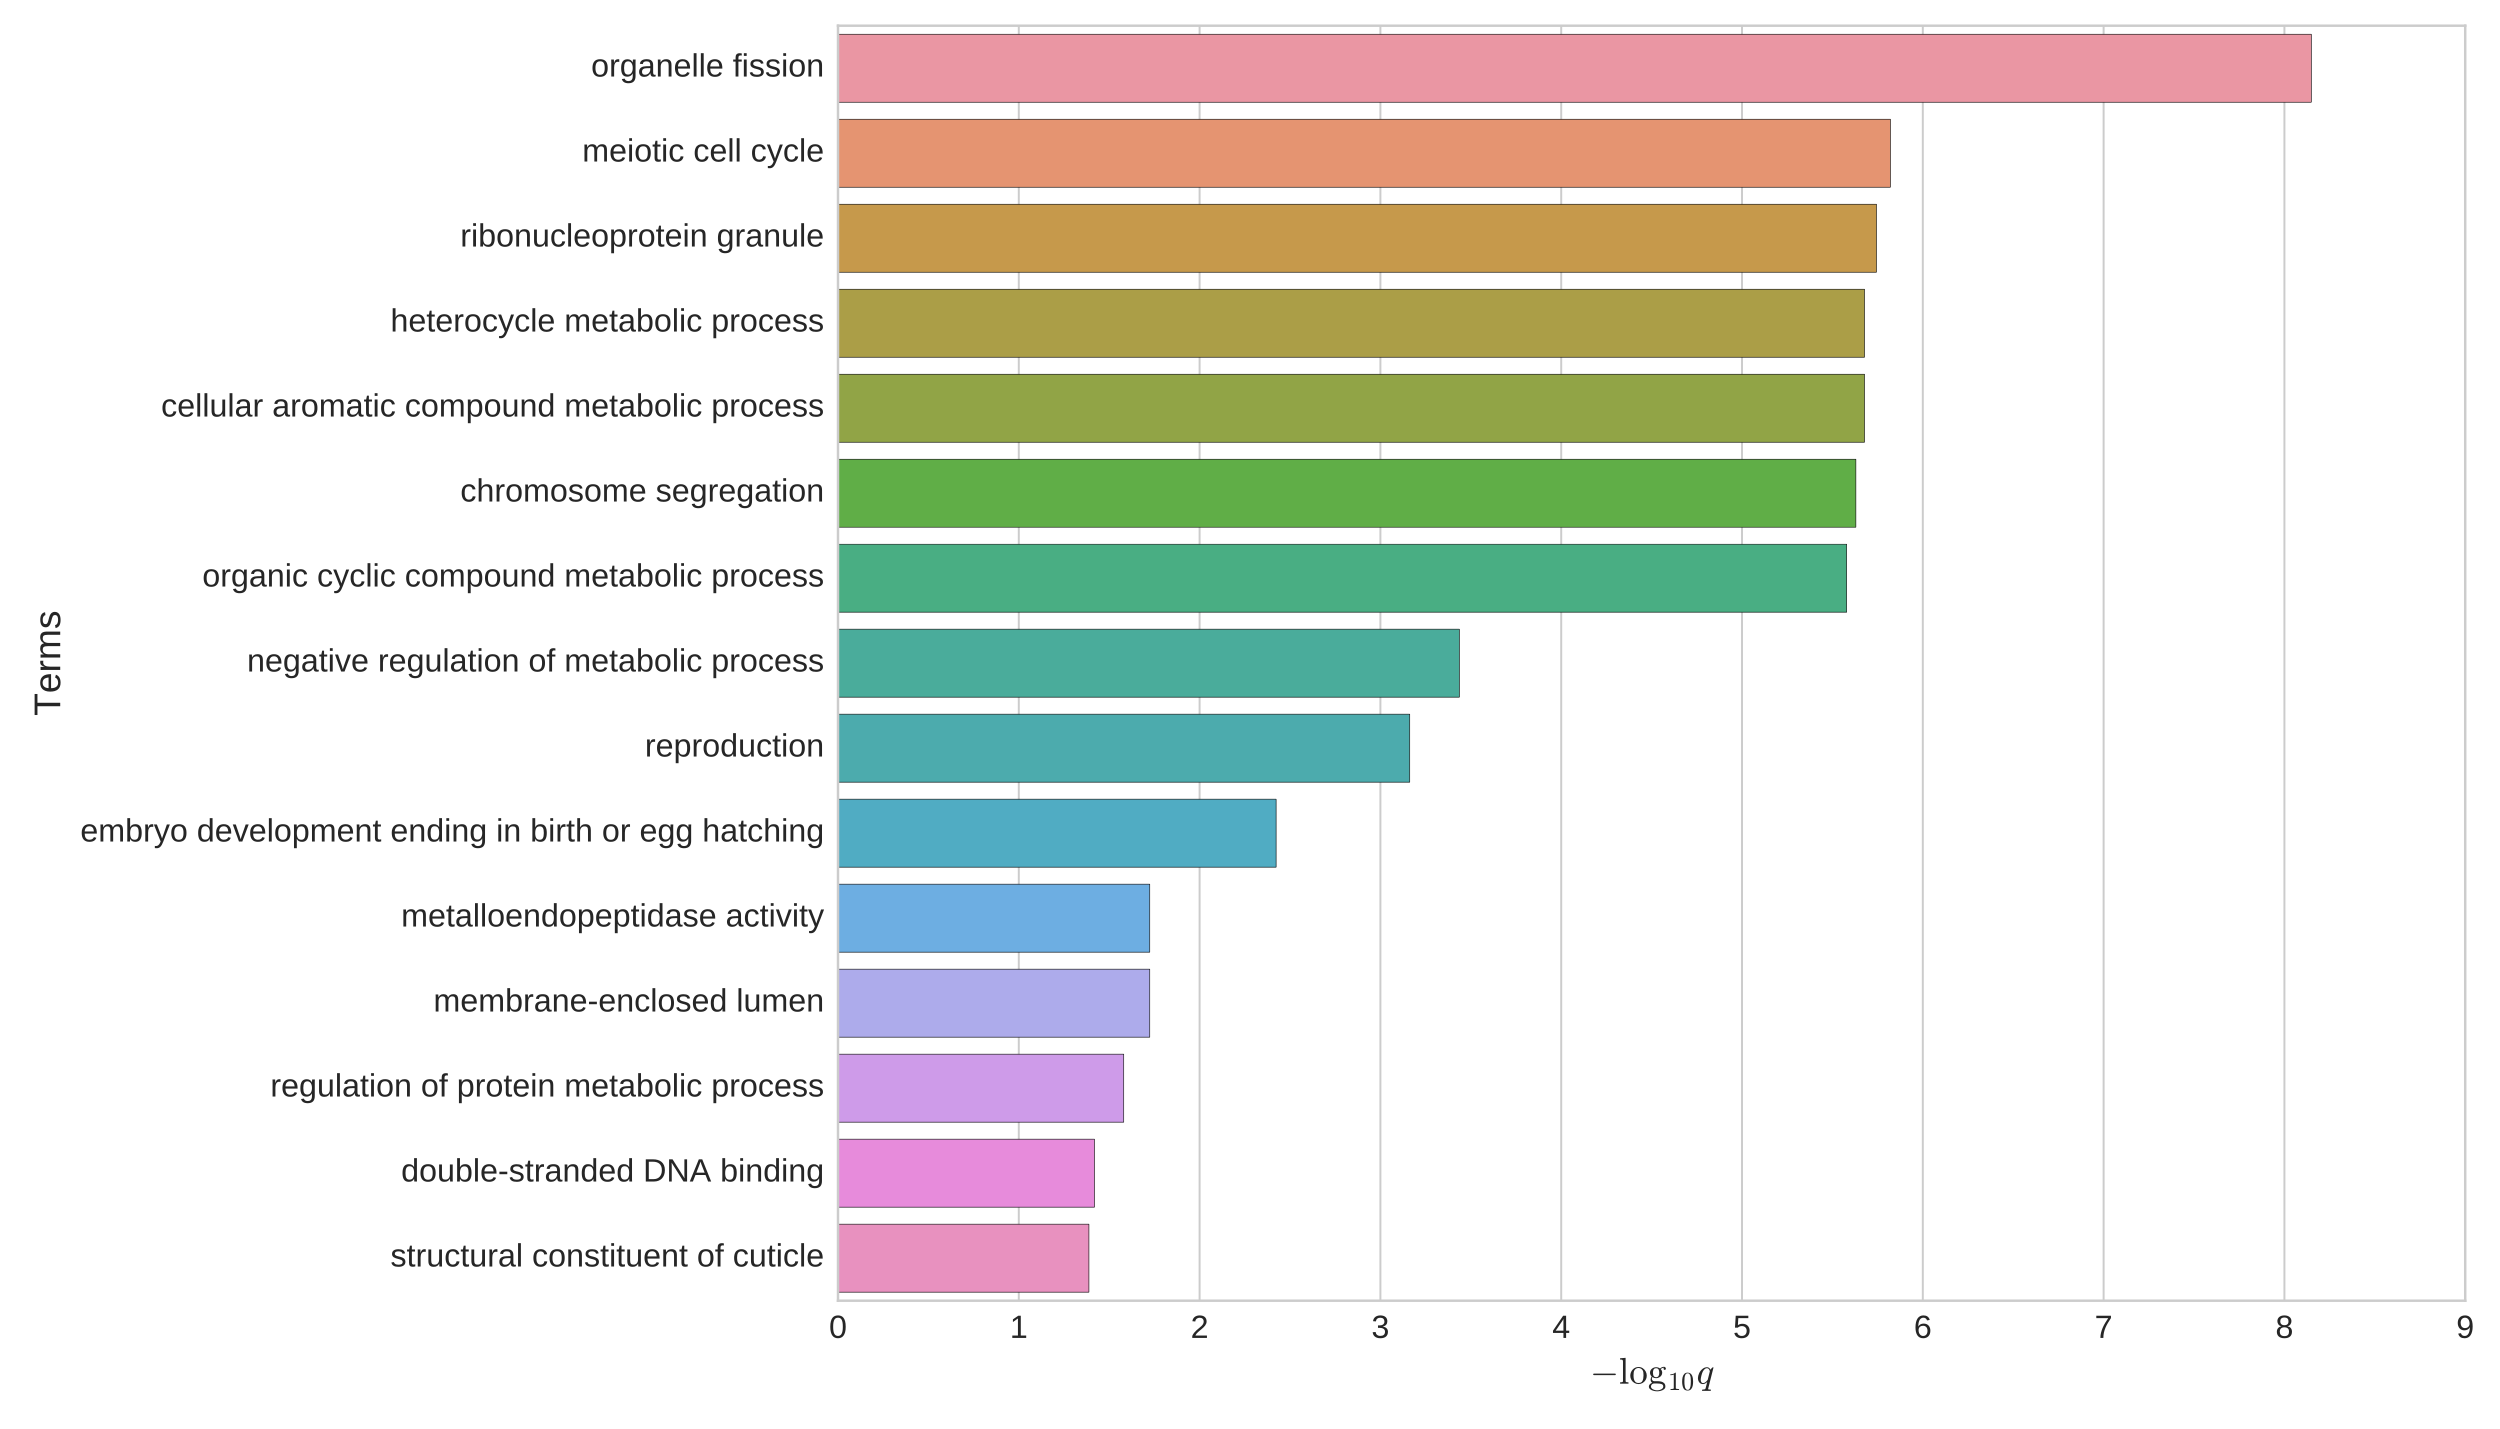 <?xml version="1.0" encoding="utf-8" standalone="no"?>
<!DOCTYPE svg PUBLIC "-//W3C//DTD SVG 1.1//EN"
  "http://www.w3.org/Graphics/SVG/1.1/DTD/svg11.dtd">
<!-- Created with matplotlib (http://matplotlib.org/) -->
<svg height="576pt" version="1.1" viewBox="0 0 1008 576" width="1008pt" xmlns="http://www.w3.org/2000/svg" xmlns:xlink="http://www.w3.org/1999/xlink">
 <defs>
  <style type="text/css">
*{stroke-linecap:butt;stroke-linejoin:round;stroke-miterlimit:100000;}
  </style>
 </defs>
 <g id="figure_1">
  <g id="patch_1">
   <path d="M 0 576 
L 1008 576 
L 1008 0 
L 0 0 
z
" style="fill:#ffffff;"/>
  </g>
  <g id="axes_1">
   <g id="patch_2">
    <path d="M 337.88 524.432 
L 993.976 524.432 
L 993.976 10.368 
L 337.88 10.368 
z
" style="fill:#ffffff;"/>
   </g>
   <g id="matplotlib.axis_1">
    <g id="xtick_1">
     <g id="line2d_1">
      <path clip-path="url(#pa921279e12)" d="M 337.88 524.432 
L 337.88 10.368 
" style="fill:none;stroke:#cccccc;stroke-linecap:round;stroke-width:0.8;"/>
     </g>
     <g id="line2d_2">
      <defs>
       <path d="M 0 0 
L 0 0 
" id="m071ecc3464" style="stroke:#262626;stroke-width:0.8;"/>
      </defs>
      <g>
       <use style="fill:#262626;stroke:#262626;stroke-width:0.8;" x="337.88" xlink:href="#m071ecc3464" y="524.432"/>
      </g>
     </g>
     <g id="line2d_3">
      <g>
       <use style="fill:#262626;stroke:#262626;stroke-width:0.8;" x="337.88" xlink:href="#m071ecc3464" y="10.368"/>
      </g>
     </g>
     <g id="text_1">
      <!-- 0 -->
      <defs>
       <path d="M 51.703 34.422 
Q 51.703 24.516 49.828 17.75 
Q 47.953 10.984 44.703 6.812 
Q 41.453 2.641 37.062 0.828 
Q 32.672 -0.984 27.688 -0.984 
Q 22.656 -0.984 18.312 0.828 
Q 13.969 2.641 10.766 6.781 
Q 7.562 10.938 5.734 17.703 
Q 3.906 24.469 3.906 34.422 
Q 3.906 44.828 5.734 51.641 
Q 7.562 58.453 10.781 62.5 
Q 14.016 66.547 18.406 68.188 
Q 22.797 69.828 27.984 69.828 
Q 32.906 69.828 37.219 68.188 
Q 41.547 66.547 44.766 62.5 
Q 48 58.453 49.844 51.641 
Q 51.703 44.828 51.703 34.422 
M 42.781 34.422 
Q 42.781 42.625 41.797 48.062 
Q 40.828 53.516 38.922 56.766 
Q 37.016 60.016 34.25 61.359 
Q 31.5 62.703 27.984 62.703 
Q 24.266 62.703 21.438 61.328 
Q 18.609 59.969 16.672 56.719 
Q 14.75 53.469 13.766 48.016 
Q 12.797 42.578 12.797 34.422 
Q 12.797 26.516 13.797 21.094 
Q 14.797 15.672 16.719 12.375 
Q 18.656 9.078 21.438 7.641 
Q 24.219 6.203 27.781 6.203 
Q 31.25 6.203 34.031 7.641 
Q 36.812 9.078 38.734 12.375 
Q 40.672 15.672 41.719 21.094 
Q 42.781 26.516 42.781 34.422 
" id="LiberationSans-30"/>
      </defs>
      <g style="fill:#262626;" transform="translate(334.266 539.453)scale(0.13 -0.13)">
       <use xlink:href="#LiberationSans-30"/>
      </g>
     </g>
    </g>
    <g id="xtick_2">
     <g id="line2d_4">
      <path clip-path="url(#pa921279e12)" d="M 410.78 524.432 
L 410.78 10.368 
" style="fill:none;stroke:#cccccc;stroke-linecap:round;stroke-width:0.8;"/>
     </g>
     <g id="line2d_5">
      <g>
       <use style="fill:#262626;stroke:#262626;stroke-width:0.8;" x="410.78" xlink:href="#m071ecc3464" y="524.432"/>
      </g>
     </g>
     <g id="line2d_6">
      <g>
       <use style="fill:#262626;stroke:#262626;stroke-width:0.8;" x="410.78" xlink:href="#m071ecc3464" y="10.368"/>
      </g>
     </g>
     <g id="text_2">
      <!-- 1 -->
      <defs>
       <path d="M 7.625 0 
L 7.625 7.469 
L 25.141 7.469 
L 25.141 60.406 
L 9.625 49.312 
L 9.625 57.625 
L 25.875 68.797 
L 33.984 68.797 
L 33.984 7.469 
L 50.734 7.469 
L 50.734 0 
z
" id="LiberationSans-31"/>
      </defs>
      <g style="fill:#262626;" transform="translate(407.165 539.453)scale(0.13 -0.13)">
       <use xlink:href="#LiberationSans-31"/>
      </g>
     </g>
    </g>
    <g id="xtick_3">
     <g id="line2d_7">
      <path clip-path="url(#pa921279e12)" d="M 483.679 524.432 
L 483.679 10.368 
" style="fill:none;stroke:#cccccc;stroke-linecap:round;stroke-width:0.8;"/>
     </g>
     <g id="line2d_8">
      <g>
       <use style="fill:#262626;stroke:#262626;stroke-width:0.8;" x="483.679" xlink:href="#m071ecc3464" y="524.432"/>
      </g>
     </g>
     <g id="line2d_9">
      <g>
       <use style="fill:#262626;stroke:#262626;stroke-width:0.8;" x="483.679" xlink:href="#m071ecc3464" y="10.368"/>
      </g>
     </g>
     <g id="text_3">
      <!-- 2 -->
      <defs>
       <path d="M 5.031 0 
L 5.031 6.203 
Q 7.516 11.922 11.109 16.281 
Q 14.703 20.656 18.656 24.188 
Q 22.609 27.734 26.484 30.766 
Q 30.375 33.797 33.5 36.812 
Q 36.625 39.844 38.547 43.156 
Q 40.484 46.484 40.484 50.688 
Q 40.484 53.609 39.594 55.828 
Q 38.719 58.062 37.062 59.562 
Q 35.406 61.078 33.078 61.828 
Q 30.766 62.594 27.938 62.594 
Q 25.297 62.594 22.969 61.859 
Q 20.656 61.141 18.844 59.672 
Q 17.047 58.203 15.891 56.031 
Q 14.75 53.859 14.406 50.984 
L 5.422 51.812 
Q 5.859 55.516 7.469 58.781 
Q 9.078 62.062 11.906 64.531 
Q 14.75 67 18.719 68.406 
Q 22.703 69.828 27.938 69.828 
Q 33.062 69.828 37.062 68.609 
Q 41.062 67.391 43.812 64.984 
Q 46.578 62.594 48.047 59.078 
Q 49.516 55.562 49.516 50.984 
Q 49.516 47.516 48.266 44.391 
Q 47.016 41.266 44.938 38.422 
Q 42.875 35.594 40.141 32.953 
Q 37.406 30.328 34.422 27.812 
Q 31.453 25.297 28.422 22.828 
Q 25.391 20.359 22.719 17.859 
Q 20.062 15.375 17.969 12.812 
Q 15.875 10.25 14.703 7.469 
L 50.594 7.469 
L 50.594 0 
z
" id="LiberationSans-32"/>
      </defs>
      <g style="fill:#262626;" transform="translate(480.065 539.453)scale(0.13 -0.13)">
       <use xlink:href="#LiberationSans-32"/>
      </g>
     </g>
    </g>
    <g id="xtick_4">
     <g id="line2d_10">
      <path clip-path="url(#pa921279e12)" d="M 556.579 524.432 
L 556.579 10.368 
" style="fill:none;stroke:#cccccc;stroke-linecap:round;stroke-width:0.8;"/>
     </g>
     <g id="line2d_11">
      <g>
       <use style="fill:#262626;stroke:#262626;stroke-width:0.8;" x="556.579" xlink:href="#m071ecc3464" y="524.432"/>
      </g>
     </g>
     <g id="line2d_12">
      <g>
       <use style="fill:#262626;stroke:#262626;stroke-width:0.8;" x="556.579" xlink:href="#m071ecc3464" y="10.368"/>
      </g>
     </g>
     <g id="text_4">
      <!-- 3 -->
      <defs>
       <path d="M 51.219 19 
Q 51.219 14.266 49.672 10.547 
Q 48.141 6.844 45.188 4.266 
Q 42.234 1.703 37.859 0.359 
Q 33.5 -0.984 27.875 -0.984 
Q 21.484 -0.984 17.109 0.609 
Q 12.75 2.203 9.906 4.812 
Q 7.078 7.422 5.656 10.766 
Q 4.25 14.109 3.812 17.672 
L 12.891 18.5 
Q 13.281 15.766 14.328 13.516 
Q 15.375 11.281 17.188 9.672 
Q 19 8.062 21.625 7.172 
Q 24.266 6.297 27.875 6.297 
Q 34.516 6.297 38.297 9.562 
Q 42.094 12.844 42.094 19.281 
Q 42.094 23.094 40.406 25.406 
Q 38.719 27.734 36.203 29.031 
Q 33.688 30.328 30.734 30.766 
Q 27.781 31.203 25.297 31.203 
L 20.312 31.203 
L 20.312 38.812 
L 25.094 38.812 
Q 27.594 38.812 30.266 39.328 
Q 32.953 39.844 35.172 41.188 
Q 37.406 42.531 38.844 44.828 
Q 40.281 47.125 40.281 50.688 
Q 40.281 56.203 37.031 59.391 
Q 33.797 62.594 27.391 62.594 
Q 21.578 62.594 17.984 59.609 
Q 14.406 56.641 13.812 51.219 
L 4.984 51.906 
Q 5.516 56.453 7.469 59.812 
Q 9.422 63.188 12.422 65.406 
Q 15.438 67.625 19.281 68.719 
Q 23.141 69.828 27.484 69.828 
Q 33.25 69.828 37.391 68.375 
Q 41.547 66.938 44.188 64.469 
Q 46.828 62.016 48.062 58.688 
Q 49.312 55.375 49.312 51.609 
Q 49.312 48.578 48.484 45.938 
Q 47.656 43.312 45.891 41.203 
Q 44.141 39.109 41.422 37.594 
Q 38.719 36.078 34.906 35.297 
L 34.906 35.109 
Q 39.062 34.672 42.141 33.219 
Q 45.219 31.781 47.219 29.625 
Q 49.219 27.484 50.219 24.75 
Q 51.219 22.016 51.219 19 
" id="LiberationSans-33"/>
      </defs>
      <g style="fill:#262626;" transform="translate(552.964 539.453)scale(0.13 -0.13)">
       <use xlink:href="#LiberationSans-33"/>
      </g>
     </g>
    </g>
    <g id="xtick_5">
     <g id="line2d_13">
      <path clip-path="url(#pa921279e12)" d="M 629.478 524.432 
L 629.478 10.368 
" style="fill:none;stroke:#cccccc;stroke-linecap:round;stroke-width:0.8;"/>
     </g>
     <g id="line2d_14">
      <g>
       <use style="fill:#262626;stroke:#262626;stroke-width:0.8;" x="629.478" xlink:href="#m071ecc3464" y="524.432"/>
      </g>
     </g>
     <g id="line2d_15">
      <g>
       <use style="fill:#262626;stroke:#262626;stroke-width:0.8;" x="629.478" xlink:href="#m071ecc3464" y="10.368"/>
      </g>
     </g>
     <g id="text_5">
      <!-- 4 -->
      <defs>
       <path d="M 43.016 15.578 
L 43.016 0 
L 34.719 0 
L 34.719 15.578 
L 2.297 15.578 
L 2.297 22.406 
L 33.797 68.797 
L 43.016 68.797 
L 43.016 22.516 
L 52.688 22.516 
L 52.688 15.578 
z
M 34.719 58.891 
Q 34.625 58.641 34.234 57.938 
Q 33.844 57.234 33.344 56.344 
Q 32.859 55.469 32.344 54.562 
Q 31.844 53.656 31.453 53.078 
L 13.812 27.094 
Q 13.578 26.703 13.109 26.062 
Q 12.641 25.438 12.156 24.781 
Q 11.672 24.125 11.172 23.484 
Q 10.688 22.859 10.406 22.516 
L 34.719 22.516 
z
" id="LiberationSans-34"/>
      </defs>
      <g style="fill:#262626;" transform="translate(625.864 539.453)scale(0.13 -0.13)">
       <use xlink:href="#LiberationSans-34"/>
      </g>
     </g>
    </g>
    <g id="xtick_6">
     <g id="line2d_16">
      <path clip-path="url(#pa921279e12)" d="M 702.378 524.432 
L 702.378 10.368 
" style="fill:none;stroke:#cccccc;stroke-linecap:round;stroke-width:0.8;"/>
     </g>
     <g id="line2d_17">
      <g>
       <use style="fill:#262626;stroke:#262626;stroke-width:0.8;" x="702.378" xlink:href="#m071ecc3464" y="524.432"/>
      </g>
     </g>
     <g id="line2d_18">
      <g>
       <use style="fill:#262626;stroke:#262626;stroke-width:0.8;" x="702.378" xlink:href="#m071ecc3464" y="10.368"/>
      </g>
     </g>
     <g id="text_6">
      <!-- 5 -->
      <defs>
       <path d="M 51.422 22.406 
Q 51.422 17.234 49.859 12.938 
Q 48.297 8.641 45.219 5.531 
Q 42.141 2.438 37.578 0.719 
Q 33.016 -0.984 27 -0.984 
Q 21.578 -0.984 17.547 0.281 
Q 13.531 1.562 10.734 3.781 
Q 7.953 6 6.312 8.984 
Q 4.688 11.969 4 15.375 
L 12.891 16.406 
Q 13.422 14.453 14.391 12.625 
Q 15.375 10.797 17.062 9.344 
Q 18.75 7.906 21.219 7.047 
Q 23.688 6.203 27.203 6.203 
Q 30.609 6.203 33.391 7.25 
Q 36.188 8.297 38.156 10.344 
Q 40.141 12.406 41.203 15.375 
Q 42.281 18.359 42.281 22.219 
Q 42.281 25.391 41.25 28.047 
Q 40.234 30.719 38.328 32.641 
Q 36.422 34.578 33.656 35.641 
Q 30.906 36.719 27.391 36.719 
Q 25.203 36.719 23.344 36.328 
Q 21.484 35.938 19.891 35.25 
Q 18.312 34.578 17.016 33.672 
Q 15.719 32.766 14.594 31.781 
L 6 31.781 
L 8.297 68.797 
L 47.406 68.797 
L 47.406 61.328 
L 16.312 61.328 
L 14.984 39.5 
Q 17.328 41.312 20.844 42.594 
Q 24.359 43.891 29.203 43.891 
Q 34.328 43.891 38.422 42.328 
Q 42.531 40.766 45.406 37.906 
Q 48.297 35.062 49.859 31.109 
Q 51.422 27.156 51.422 22.406 
" id="LiberationSans-35"/>
      </defs>
      <g style="fill:#262626;" transform="translate(698.763 539.453)scale(0.13 -0.13)">
       <use xlink:href="#LiberationSans-35"/>
      </g>
     </g>
    </g>
    <g id="xtick_7">
     <g id="line2d_19">
      <path clip-path="url(#pa921279e12)" d="M 775.277 524.432 
L 775.277 10.368 
" style="fill:none;stroke:#cccccc;stroke-linecap:round;stroke-width:0.8;"/>
     </g>
     <g id="line2d_20">
      <g>
       <use style="fill:#262626;stroke:#262626;stroke-width:0.8;" x="775.277" xlink:href="#m071ecc3464" y="524.432"/>
      </g>
     </g>
     <g id="line2d_21">
      <g>
       <use style="fill:#262626;stroke:#262626;stroke-width:0.8;" x="775.277" xlink:href="#m071ecc3464" y="10.368"/>
      </g>
     </g>
     <g id="text_7">
      <!-- 6 -->
      <defs>
       <path d="M 51.219 22.516 
Q 51.219 17.328 49.781 13 
Q 48.344 8.688 45.531 5.578 
Q 42.719 2.484 38.562 0.75 
Q 34.422 -0.984 29 -0.984 
Q 23 -0.984 18.5 1.312 
Q 14.016 3.609 11.031 7.922 
Q 8.062 12.25 6.562 18.531 
Q 5.078 24.812 5.078 32.812 
Q 5.078 42 6.766 48.922 
Q 8.453 55.859 11.625 60.5 
Q 14.797 65.141 19.359 67.484 
Q 23.922 69.828 29.688 69.828 
Q 33.203 69.828 36.281 69.094 
Q 39.359 68.359 41.875 66.719 
Q 44.391 65.094 46.281 62.406 
Q 48.188 59.719 49.312 55.812 
L 40.922 54.297 
Q 39.547 58.734 36.547 60.719 
Q 33.547 62.703 29.594 62.703 
Q 25.984 62.703 23.047 60.984 
Q 20.125 59.281 18.062 55.875 
Q 16.016 52.484 14.906 47.359 
Q 13.812 42.234 13.812 35.406 
Q 16.219 39.844 20.562 42.156 
Q 24.906 44.484 30.516 44.484 
Q 35.203 44.484 39.016 42.969 
Q 42.828 41.453 45.531 38.594 
Q 48.25 35.75 49.734 31.672 
Q 51.219 27.594 51.219 22.516 
M 42.281 22.125 
Q 42.281 25.688 41.406 28.562 
Q 40.531 31.453 38.766 33.469 
Q 37.016 35.5 34.422 36.594 
Q 31.844 37.703 28.422 37.703 
Q 26.031 37.703 23.578 36.984 
Q 21.141 36.281 19.156 34.688 
Q 17.188 33.109 15.938 30.516 
Q 14.703 27.938 14.703 24.219 
Q 14.703 20.406 15.672 17.109 
Q 16.656 13.812 18.484 11.375 
Q 20.312 8.938 22.891 7.516 
Q 25.484 6.109 28.719 6.109 
Q 31.891 6.109 34.406 7.203 
Q 36.922 8.297 38.672 10.375 
Q 40.438 12.453 41.359 15.422 
Q 42.281 18.406 42.281 22.125 
" id="LiberationSans-36"/>
      </defs>
      <g style="fill:#262626;" transform="translate(771.663 539.453)scale(0.13 -0.13)">
       <use xlink:href="#LiberationSans-36"/>
      </g>
     </g>
    </g>
    <g id="xtick_8">
     <g id="line2d_22">
      <path clip-path="url(#pa921279e12)" d="M 848.177 524.432 
L 848.177 10.368 
" style="fill:none;stroke:#cccccc;stroke-linecap:round;stroke-width:0.8;"/>
     </g>
     <g id="line2d_23">
      <g>
       <use style="fill:#262626;stroke:#262626;stroke-width:0.8;" x="848.177" xlink:href="#m071ecc3464" y="524.432"/>
      </g>
     </g>
     <g id="line2d_24">
      <g>
       <use style="fill:#262626;stroke:#262626;stroke-width:0.8;" x="848.177" xlink:href="#m071ecc3464" y="10.368"/>
      </g>
     </g>
     <g id="text_8">
      <!-- 7 -->
      <defs>
       <path d="M 50.594 61.672 
Q 45.406 53.766 41.062 46.453 
Q 36.719 39.156 33.594 31.75 
Q 30.469 24.359 28.734 16.578 
Q 27 8.797 27 0 
L 17.828 0 
Q 17.828 8.25 19.781 16.188 
Q 21.734 24.125 25.047 31.766 
Q 28.375 39.406 32.766 46.781 
Q 37.156 54.156 42.094 61.328 
L 5.125 61.328 
L 5.125 68.797 
L 50.594 68.797 
z
" id="LiberationSans-37"/>
      </defs>
      <g style="fill:#262626;" transform="translate(844.562 539.453)scale(0.13 -0.13)">
       <use xlink:href="#LiberationSans-37"/>
      </g>
     </g>
    </g>
    <g id="xtick_9">
     <g id="line2d_25">
      <path clip-path="url(#pa921279e12)" d="M 921.076 524.432 
L 921.076 10.368 
" style="fill:none;stroke:#cccccc;stroke-linecap:round;stroke-width:0.8;"/>
     </g>
     <g id="line2d_26">
      <g>
       <use style="fill:#262626;stroke:#262626;stroke-width:0.8;" x="921.076" xlink:href="#m071ecc3464" y="524.432"/>
      </g>
     </g>
     <g id="line2d_27">
      <g>
       <use style="fill:#262626;stroke:#262626;stroke-width:0.8;" x="921.076" xlink:href="#m071ecc3464" y="10.368"/>
      </g>
     </g>
     <g id="text_9">
      <!-- 8 -->
      <defs>
       <path d="M 51.266 19.188 
Q 51.266 14.797 49.875 11.109 
Q 48.484 7.422 45.625 4.734 
Q 42.781 2.047 38.328 0.531 
Q 33.891 -0.984 27.828 -0.984 
Q 21.781 -0.984 17.359 0.531 
Q 12.938 2.047 10.031 4.703 
Q 7.125 7.375 5.734 11.062 
Q 4.344 14.75 4.344 19.094 
Q 4.344 22.859 5.484 25.781 
Q 6.641 28.719 8.562 30.828 
Q 10.5 32.953 12.969 34.25 
Q 15.438 35.547 18.062 35.984 
L 18.062 36.188 
Q 15.188 36.859 12.906 38.375 
Q 10.641 39.891 9.094 42.016 
Q 7.562 44.141 6.75 46.719 
Q 5.953 49.312 5.953 52.203 
Q 5.953 55.812 7.344 59 
Q 8.734 62.203 11.469 64.625 
Q 14.203 67.047 18.25 68.438 
Q 22.312 69.828 27.641 69.828 
Q 33.25 69.828 37.375 68.406 
Q 41.5 67 44.203 64.578 
Q 46.922 62.156 48.234 58.938 
Q 49.562 55.719 49.562 52.094 
Q 49.562 49.266 48.75 46.672 
Q 47.953 44.094 46.406 41.969 
Q 44.875 39.844 42.594 38.344 
Q 40.328 36.859 37.359 36.281 
L 37.359 36.078 
Q 40.328 35.594 42.859 34.297 
Q 45.406 33.016 47.266 30.891 
Q 49.125 28.766 50.188 25.828 
Q 51.266 22.906 51.266 19.188 
M 40.438 51.609 
Q 40.438 54.203 39.766 56.344 
Q 39.109 58.5 37.594 60.031 
Q 36.078 61.578 33.641 62.422 
Q 31.203 63.281 27.641 63.281 
Q 24.172 63.281 21.781 62.422 
Q 19.391 61.578 17.844 60.031 
Q 16.312 58.5 15.625 56.344 
Q 14.938 54.203 14.938 51.609 
Q 14.938 49.562 15.469 47.406 
Q 16.016 45.266 17.422 43.5 
Q 18.844 41.75 21.328 40.625 
Q 23.828 39.5 27.734 39.5 
Q 31.891 39.5 34.406 40.625 
Q 36.922 41.75 38.25 43.5 
Q 39.594 45.266 40.016 47.406 
Q 40.438 49.562 40.438 51.609 
M 42.141 20.016 
Q 42.141 22.516 41.453 24.828 
Q 40.766 27.156 39.109 28.938 
Q 37.453 30.719 34.641 31.812 
Q 31.844 32.906 27.641 32.906 
Q 23.781 32.906 21.062 31.812 
Q 18.359 30.719 16.672 28.906 
Q 14.984 27.094 14.203 24.719 
Q 13.422 22.359 13.422 19.828 
Q 13.422 16.656 14.203 14.031 
Q 14.984 11.422 16.688 9.547 
Q 18.406 7.672 21.188 6.641 
Q 23.969 5.609 27.938 5.609 
Q 31.938 5.609 34.672 6.641 
Q 37.406 7.672 39.062 9.547 
Q 40.719 11.422 41.422 14.078 
Q 42.141 16.75 42.141 20.016 
" id="LiberationSans-38"/>
      </defs>
      <g style="fill:#262626;" transform="translate(917.462 539.453)scale(0.13 -0.13)">
       <use xlink:href="#LiberationSans-38"/>
      </g>
     </g>
    </g>
    <g id="xtick_10">
     <g id="line2d_28">
      <path clip-path="url(#pa921279e12)" d="M 993.976 524.432 
L 993.976 10.368 
" style="fill:none;stroke:#cccccc;stroke-linecap:round;stroke-width:0.8;"/>
     </g>
     <g id="line2d_29">
      <g>
       <use style="fill:#262626;stroke:#262626;stroke-width:0.8;" x="993.976" xlink:href="#m071ecc3464" y="524.432"/>
      </g>
     </g>
     <g id="line2d_30">
      <g>
       <use style="fill:#262626;stroke:#262626;stroke-width:0.8;" x="993.976" xlink:href="#m071ecc3464" y="10.368"/>
      </g>
     </g>
     <g id="text_10">
      <!-- 9 -->
      <defs>
       <path d="M 50.875 35.797 
Q 50.875 26.609 49.141 19.703 
Q 47.406 12.797 44.188 8.203 
Q 40.969 3.609 36.344 1.312 
Q 31.734 -0.984 25.984 -0.984 
Q 22.016 -0.984 18.844 -0.172 
Q 15.672 0.641 13.172 2.344 
Q 10.688 4.047 8.922 6.781 
Q 7.172 9.516 6.109 13.375 
L 14.5 14.703 
Q 15.875 10.25 18.781 8.172 
Q 21.688 6.109 26.125 6.109 
Q 29.688 6.109 32.641 7.781 
Q 35.594 9.469 37.672 12.844 
Q 39.75 16.219 40.922 21.297 
Q 42.094 26.375 42.188 33.203 
Q 41.156 30.906 39.375 29.094 
Q 37.594 27.297 35.328 26.047 
Q 33.062 24.812 30.422 24.141 
Q 27.781 23.484 25.094 23.484 
Q 20.406 23.484 16.625 25.172 
Q 12.844 26.859 10.203 29.875 
Q 7.562 32.906 6.125 37.172 
Q 4.688 41.453 4.688 46.688 
Q 4.688 52 6.219 56.297 
Q 7.766 60.594 10.688 63.594 
Q 13.625 66.609 17.891 68.219 
Q 22.172 69.828 27.594 69.828 
Q 39.062 69.828 44.969 61.328 
Q 50.875 52.828 50.875 35.797 
M 41.312 44.281 
Q 41.312 48.094 40.406 51.453 
Q 39.5 54.828 37.719 57.312 
Q 35.938 59.812 33.328 61.25 
Q 30.719 62.703 27.297 62.703 
Q 24.125 62.703 21.578 61.578 
Q 19.047 60.453 17.281 58.375 
Q 15.531 56.297 14.578 53.312 
Q 13.625 50.344 13.625 46.688 
Q 13.625 43.219 14.469 40.234 
Q 15.328 37.25 17.031 35.078 
Q 18.75 32.906 21.281 31.656 
Q 23.828 30.422 27.203 30.422 
Q 29.641 30.422 32.156 31.25 
Q 34.672 32.078 36.688 33.781 
Q 38.719 35.5 40.016 38.109 
Q 41.312 40.719 41.312 44.281 
" id="LiberationSans-39"/>
      </defs>
      <g style="fill:#262626;" transform="translate(990.361 539.453)scale(0.13 -0.13)">
       <use xlink:href="#LiberationSans-39"/>
      </g>
     </g>
    </g>
    <g id="text_11">
     <!-- $-\log_{10}{q}$ -->
     <defs>
      <path d="M 10.203 23 
Q 9.375 23 8.828 23.625 
Q 8.297 24.266 8.297 25 
Q 8.297 25.734 8.828 26.359 
Q 9.375 27 10.203 27 
L 67.578 27 
Q 68.359 27 68.875 26.359 
Q 69.391 25.734 69.391 25 
Q 69.391 24.266 68.875 23.625 
Q 68.359 23 67.578 23 
z
" id="Cmsy10-a1"/>
      <path d="M 25 -2.203 
Q 12.75 -2.203 8.328 7.875 
Q 3.906 17.969 3.906 31.891 
Q 3.906 40.578 5.484 48.234 
Q 7.078 55.906 11.781 61.25 
Q 16.5 66.609 25 66.609 
Q 31.594 66.609 35.781 63.375 
Q 39.984 60.156 42.188 55.047 
Q 44.391 49.953 45.188 44.109 
Q 46 38.281 46 31.891 
Q 46 23.297 44.406 15.797 
Q 42.828 8.297 38.188 3.047 
Q 33.547 -2.203 25 -2.203 
M 25 0.391 
Q 30.562 0.391 33.297 6.094 
Q 36.031 11.812 36.672 18.75 
Q 37.312 25.688 37.312 33.5 
Q 37.312 41.016 36.672 47.359 
Q 36.031 53.719 33.312 58.859 
Q 30.609 64.016 25 64.016 
Q 19.344 64.016 16.609 58.828 
Q 13.875 53.656 13.234 47.328 
Q 12.594 41.016 12.594 33.5 
Q 12.594 27.938 12.859 23 
Q 13.141 18.062 14.312 12.812 
Q 15.484 7.562 18.094 3.969 
Q 20.703 0.391 25 0.391 
" id="Cmr10-30"/>
      <path d="M 9.281 0 
L 9.281 3.516 
Q 21.781 3.516 21.781 6.688 
L 21.781 59.188 
Q 16.609 56.688 8.688 56.688 
L 8.688 60.203 
Q 20.953 60.203 27.203 66.609 
L 28.609 66.609 
Q 28.953 66.609 29.266 66.328 
Q 29.594 66.062 29.594 65.719 
L 29.594 6.688 
Q 29.594 3.516 42.094 3.516 
L 42.094 0 
z
" id="Cmr10-31"/>
      <path d="M 14.703 -18.109 
Q 15.047 -15.922 16.016 -15.922 
Q 19.625 -15.922 21.703 -15.328 
Q 23.781 -14.75 24.422 -12.5 
L 28.719 4.5 
Q 23 -1.125 17.281 -1.125 
Q 10.984 -1.125 7.391 3.641 
Q 3.812 8.406 3.812 14.891 
Q 3.812 21.297 7.109 28.172 
Q 10.406 35.062 16.047 39.625 
Q 21.688 44.188 28.219 44.188 
Q 31.25 44.188 33.688 42.375 
Q 36.141 40.578 37.406 37.594 
Q 37.984 38.766 40.641 41.469 
Q 43.312 44.188 44.391 44.188 
Q 45.516 44.188 45.516 42.922 
L 31.5 -12.891 
Q 31.25 -14.359 31.203 -14.594 
Q 31.203 -15.922 37.797 -15.922 
Q 38.281 -15.922 38.547 -16.312 
Q 38.812 -16.703 38.812 -17.188 
Q 38.484 -18.5 38.25 -18.938 
Q 38.031 -19.391 37.109 -19.391 
L 15.719 -19.391 
Q 14.703 -19.391 14.703 -18.109 
M 17.484 1.516 
Q 21 1.516 24.344 4.172 
Q 27.688 6.844 30.172 10.5 
L 35.797 33.016 
Q 35.203 36.531 33.219 39.062 
Q 31.25 41.609 27.984 41.609 
Q 24.609 41.609 21.703 38.844 
Q 18.797 36.078 16.797 32.328 
Q 14.844 28.328 13.062 21.344 
Q 11.281 14.359 11.281 10.5 
Q 11.281 7.031 12.766 4.266 
Q 14.266 1.516 17.484 1.516 
" id="Cmmi10-71"/>
      <path d="M 25 -1.125 
Q 19 -1.125 13.859 1.922 
Q 8.734 4.984 5.75 10.109 
Q 2.781 15.234 2.781 21.297 
Q 2.781 25.875 4.422 30.125 
Q 6.062 34.375 9.109 37.719 
Q 12.156 41.062 16.203 42.938 
Q 20.266 44.828 25 44.828 
Q 31.156 44.828 36.203 41.578 
Q 41.266 38.328 44.188 32.875 
Q 47.125 27.438 47.125 21.297 
Q 47.125 15.281 44.141 10.125 
Q 41.156 4.984 36.047 1.922 
Q 30.953 -1.125 25 -1.125 
M 25 1.812 
Q 33.016 1.812 35.688 7.609 
Q 38.375 13.422 38.375 22.406 
Q 38.375 27.438 37.844 30.734 
Q 37.312 34.031 35.5 36.719 
Q 34.375 38.375 32.641 39.625 
Q 30.906 40.875 28.969 41.531 
Q 27.047 42.188 25 42.188 
Q 21.875 42.188 19.062 40.766 
Q 16.266 39.359 14.406 36.719 
Q 12.547 33.891 12.031 30.484 
Q 11.531 27.094 11.531 22.406 
Q 11.531 16.797 12.5 12.328 
Q 13.484 7.859 16.438 4.828 
Q 19.391 1.812 25 1.812 
" id="Cmr10-6f"/>
      <path d="M 3.078 0 
L 3.078 3.516 
Q 6.5 3.516 8.688 4.047 
Q 10.891 4.594 10.891 6.688 
L 10.891 59.188 
Q 10.891 61.859 10.078 63.062 
Q 9.281 64.266 7.766 64.531 
Q 6.25 64.797 3.078 64.797 
L 3.078 68.312 
L 17.922 69.391 
L 17.922 6.688 
Q 17.922 4.594 20.109 4.047 
Q 22.312 3.516 25.688 3.516 
L 25.688 0 
z
" id="Cmr10-6c"/>
      <path d="M 2.781 -7.812 
Q 2.781 -4.25 5.359 -1.578 
Q 7.953 1.078 11.531 2.203 
Q 9.516 3.719 8.469 6 
Q 7.422 8.297 7.422 10.891 
Q 7.422 15.578 10.406 19.188 
Q 5.812 23.688 5.812 29.5 
Q 5.812 32.625 7.156 35.359 
Q 8.5 38.094 10.891 40.094 
Q 13.281 42.094 16.203 43.141 
Q 19.141 44.188 22.219 44.188 
Q 28.172 44.188 32.906 40.719 
Q 34.969 42.922 37.766 44.109 
Q 40.578 45.312 43.609 45.312 
Q 45.75 45.312 47.109 43.766 
Q 48.484 42.234 48.484 40.094 
Q 48.484 38.875 47.547 37.938 
Q 46.625 37.016 45.406 37.016 
Q 44.141 37.016 43.203 37.938 
Q 42.281 38.875 42.281 40.094 
Q 42.281 41.938 43.5 42.672 
Q 38.328 42.672 34.625 39.109 
Q 36.422 37.312 37.516 34.688 
Q 38.625 32.078 38.625 29.5 
Q 38.625 25.25 36.281 21.844 
Q 33.938 18.453 30.094 16.578 
Q 26.266 14.703 22.219 14.703 
Q 16.75 14.703 12.203 17.672 
Q 10.797 15.719 10.797 13.281 
Q 10.797 10.641 12.531 8.656 
Q 14.266 6.688 16.891 6.688 
L 25.094 6.688 
Q 31.062 6.688 35.844 5.609 
Q 40.625 4.547 43.875 1.312 
Q 47.125 -1.906 47.125 -7.812 
Q 47.125 -12.203 43.406 -15.109 
Q 39.703 -18.016 34.547 -19.312 
Q 29.391 -20.609 25 -20.609 
Q 20.562 -20.609 15.375 -19.312 
Q 10.203 -18.016 6.484 -15.109 
Q 2.781 -12.203 2.781 -7.812 
M 8.406 -7.812 
Q 8.406 -11.188 11.141 -13.453 
Q 13.875 -15.719 17.719 -16.812 
Q 21.578 -17.922 25 -17.922 
Q 28.375 -17.922 32.219 -16.812 
Q 36.078 -15.719 38.781 -13.453 
Q 41.5 -11.188 41.5 -7.812 
Q 41.5 -2.594 36.719 -1.047 
Q 31.938 0.484 25.094 0.484 
L 16.891 0.484 
Q 14.594 0.484 12.672 -0.609 
Q 10.75 -1.703 9.578 -3.688 
Q 8.406 -5.672 8.406 -7.812 
M 22.219 17.391 
Q 30.719 17.391 30.719 29.5 
Q 30.719 34.719 28.906 38.109 
Q 27.094 41.5 22.219 41.5 
Q 17.328 41.5 15.516 38.109 
Q 13.719 34.719 13.719 29.5 
Q 13.719 26.172 14.406 23.484 
Q 15.094 20.797 16.938 19.094 
Q 18.797 17.391 22.219 17.391 
" id="Cmr10-67"/>
     </defs>
     <g style="fill:#262626;" transform="translate(641.103 557.983)scale(0.15 -0.15)">
      <use transform="translate(0.0 0.609)" xlink:href="#Cmsy10-a1"/>
      <use transform="translate(77.686 0.609)" xlink:href="#Cmr10-6c"/>
      <use transform="translate(105.371 0.609)" xlink:href="#Cmr10-6f"/>
      <use transform="translate(155.371 0.609)" xlink:href="#Cmr10-67"/>
      <use transform="translate(209.835 -16.397)scale(0.7)" xlink:href="#Cmr10-31"/>
      <use transform="translate(244.835 -16.397)scale(0.7)" xlink:href="#Cmr10-30"/>
      <use transform="translate(286.213 0.609)" xlink:href="#Cmmi10-71"/>
     </g>
    </g>
   </g>
   <g id="matplotlib.axis_2">
    <g id="ytick_1">
     <g id="line2d_31">
      <g>
       <use style="fill:#262626;stroke:#262626;stroke-width:0.8;" x="337.88" xlink:href="#m071ecc3464" y="27.503"/>
      </g>
     </g>
     <g id="line2d_32">
      <g>
       <use style="fill:#262626;stroke:#262626;stroke-width:0.8;" x="993.976" xlink:href="#m071ecc3464" y="27.503"/>
      </g>
     </g>
     <g id="text_12">
      <!-- organelle fission -->
      <defs>
       <path d="M 26.766 -20.75 
Q 22.219 -20.75 18.703 -19.812 
Q 15.188 -18.891 12.688 -17.156 
Q 10.203 -15.438 8.641 -13.031 
Q 7.078 -10.641 6.391 -7.719 
L 15.234 -6.453 
Q 16.109 -10.109 19.109 -12.078 
Q 22.125 -14.062 27 -14.062 
Q 29.984 -14.062 32.422 -13.234 
Q 34.859 -12.406 36.562 -10.562 
Q 38.281 -8.734 39.203 -5.797 
Q 40.141 -2.875 40.141 1.312 
L 40.141 9.812 
L 40.047 9.812 
Q 39.062 7.812 37.625 5.984 
Q 36.188 4.156 34.109 2.734 
Q 32.031 1.312 29.297 0.453 
Q 26.562 -0.391 23.047 -0.391 
Q 18.016 -0.391 14.422 1.297 
Q 10.844 2.984 8.562 6.344 
Q 6.297 9.719 5.25 14.719 
Q 4.203 19.734 4.203 26.312 
Q 4.203 32.672 5.25 37.75 
Q 6.297 42.828 8.656 46.359 
Q 11.031 49.906 14.812 51.781 
Q 18.609 53.656 24.031 53.656 
Q 29.641 53.656 33.766 51.094 
Q 37.891 48.531 40.141 43.797 
L 40.234 43.797 
Q 40.234 45.016 40.297 46.531 
Q 40.375 48.047 40.453 49.391 
Q 40.531 50.734 40.625 51.703 
Q 40.719 52.688 40.828 52.828 
L 49.172 52.828 
Q 49.125 52.391 49.078 51.344 
Q 49.031 50.297 48.969 48.828 
Q 48.922 47.359 48.891 45.578 
Q 48.875 43.797 48.875 41.891 
L 48.875 1.516 
Q 48.875 -9.578 43.422 -15.156 
Q 37.984 -20.75 26.766 -20.75 
M 40.141 26.422 
Q 40.141 31.938 38.938 35.859 
Q 37.75 39.797 35.797 42.281 
Q 33.844 44.781 31.328 45.953 
Q 28.812 47.125 26.172 47.125 
Q 22.797 47.125 20.375 45.953 
Q 17.969 44.781 16.375 42.266 
Q 14.797 39.75 14.031 35.812 
Q 13.281 31.891 13.281 26.422 
Q 13.281 20.703 14.031 16.812 
Q 14.797 12.938 16.359 10.547 
Q 17.922 8.156 20.312 7.125 
Q 22.703 6.109 26.031 6.109 
Q 28.656 6.109 31.172 7.219 
Q 33.688 8.344 35.688 10.781 
Q 37.703 13.234 38.922 17.094 
Q 40.141 20.953 40.141 26.422 
" id="LiberationSans-67"/>
       <path d="M 6.688 64.062 
L 6.688 72.469 
L 15.484 72.469 
L 15.484 64.062 
z
M 6.688 0 
L 6.688 52.828 
L 15.484 52.828 
L 15.484 0 
z
" id="LiberationSans-69"/>
       <path d="M 17.625 46.438 
L 17.625 0 
L 8.844 0 
L 8.844 46.438 
L 1.422 46.438 
L 1.422 52.828 
L 8.844 52.828 
L 8.844 58.797 
Q 8.844 61.672 9.375 64.141 
Q 9.906 66.609 11.344 68.438 
Q 12.797 70.266 15.281 71.312 
Q 17.781 72.359 21.734 72.359 
Q 23.297 72.359 24.969 72.219 
Q 26.656 72.078 27.938 71.781 
L 27.938 65.094 
Q 27.094 65.234 26 65.359 
Q 24.906 65.484 24.031 65.484 
Q 22.078 65.484 20.828 64.938 
Q 19.578 64.406 18.875 63.406 
Q 18.172 62.406 17.891 60.938 
Q 17.625 59.469 17.625 57.562 
L 17.625 52.828 
L 27.938 52.828 
L 27.938 46.438 
z
" id="LiberationSans-66"/>
       <path id="LiberationSans-20"/>
       <path d="M 6.938 0 
L 6.938 40.531 
Q 6.938 42.188 6.906 43.922 
Q 6.891 45.656 6.828 47.266 
Q 6.781 48.875 6.734 50.281 
Q 6.688 51.703 6.641 52.828 
L 14.938 52.828 
Q 14.984 51.703 15.062 50.266 
Q 15.141 48.828 15.203 47.312 
Q 15.281 45.797 15.297 44.406 
Q 15.328 43.016 15.328 42.047 
L 15.531 42.047 
Q 16.453 45.062 17.5 47.281 
Q 18.562 49.516 19.969 50.953 
Q 21.391 52.391 23.344 53.094 
Q 25.297 53.812 28.078 53.812 
Q 29.156 53.812 30.125 53.641 
Q 31.109 53.469 31.641 53.328 
L 31.641 45.266 
Q 30.766 45.516 29.594 45.625 
Q 28.422 45.75 26.953 45.75 
Q 23.922 45.75 21.797 44.375 
Q 19.672 43.016 18.328 40.594 
Q 17 38.188 16.359 34.844 
Q 15.719 31.5 15.719 27.547 
L 15.719 0 
z
" id="LiberationSans-72"/>
       <path d="M 40.281 0 
L 40.281 33.5 
Q 40.281 37.359 39.719 39.938 
Q 39.156 42.531 37.891 44.109 
Q 36.625 45.703 34.547 46.359 
Q 32.469 47.016 29.391 47.016 
Q 26.266 47.016 23.75 45.922 
Q 21.234 44.828 19.453 42.75 
Q 17.672 40.672 16.688 37.625 
Q 15.719 34.578 15.719 30.609 
L 15.719 0 
L 6.938 0 
L 6.938 41.547 
Q 6.938 43.219 6.906 45.047 
Q 6.891 46.875 6.828 48.5 
Q 6.781 50.141 6.734 51.312 
Q 6.688 52.484 6.641 52.828 
L 14.938 52.828 
Q 14.984 52.594 15.031 51.516 
Q 15.094 50.438 15.156 49.047 
Q 15.234 47.656 15.281 46.219 
Q 15.328 44.781 15.328 43.797 
L 15.484 43.797 
Q 16.75 46.094 18.266 47.953 
Q 19.781 49.812 21.781 51.094 
Q 23.781 52.391 26.359 53.094 
Q 28.953 53.812 32.375 53.812 
Q 36.766 53.812 39.938 52.734 
Q 43.109 51.656 45.156 49.406 
Q 47.219 47.172 48.172 43.625 
Q 49.125 40.094 49.125 35.203 
L 49.125 0 
z
" id="LiberationSans-6e"/>
       <path d="M 46.391 14.594 
Q 46.391 10.891 44.938 7.984 
Q 43.5 5.078 40.766 3.094 
Q 38.031 1.125 34.047 0.062 
Q 30.078 -0.984 24.953 -0.984 
Q 20.359 -0.984 16.672 -0.266 
Q 12.984 0.438 10.203 2 
Q 7.422 3.562 5.531 6.125 
Q 3.656 8.688 2.781 12.406 
L 10.547 13.922 
Q 11.672 9.672 15.188 7.688 
Q 18.703 5.719 24.953 5.719 
Q 27.781 5.719 30.141 6.109 
Q 32.516 6.5 34.219 7.453 
Q 35.938 8.406 36.891 9.984 
Q 37.844 11.578 37.844 13.922 
Q 37.844 16.312 36.719 17.844 
Q 35.594 19.391 33.594 20.406 
Q 31.594 21.438 28.734 22.188 
Q 25.875 22.953 22.469 23.875 
Q 19.281 24.703 16.156 25.734 
Q 13.031 26.766 10.516 28.438 
Q 8.016 30.125 6.453 32.609 
Q 4.891 35.109 4.891 38.875 
Q 4.891 46.094 10.031 49.875 
Q 15.188 53.656 25.047 53.656 
Q 33.797 53.656 38.938 50.578 
Q 44.094 47.516 45.453 40.719 
L 37.547 39.75 
Q 37.109 41.797 35.938 43.188 
Q 34.766 44.578 33.109 45.438 
Q 31.453 46.297 29.375 46.656 
Q 27.297 47.016 25.047 47.016 
Q 19.094 47.016 16.25 45.203 
Q 13.422 43.406 13.422 39.75 
Q 13.422 37.594 14.469 36.203 
Q 15.531 34.812 17.406 33.859 
Q 19.281 32.906 21.922 32.203 
Q 24.562 31.5 27.734 30.719 
Q 29.828 30.172 32.031 29.562 
Q 34.234 28.953 36.297 28.094 
Q 38.375 27.25 40.203 26.094 
Q 42.047 24.953 43.406 23.344 
Q 44.781 21.734 45.578 19.578 
Q 46.391 17.438 46.391 14.594 
" id="LiberationSans-73"/>
       <path d="M 51.422 26.469 
Q 51.422 12.594 45.312 5.797 
Q 39.203 -0.984 27.594 -0.984 
Q 22.078 -0.984 17.719 0.672 
Q 13.375 2.344 10.375 5.766 
Q 7.375 9.188 5.781 14.328 
Q 4.203 19.484 4.203 26.469 
Q 4.203 53.812 27.875 53.812 
Q 34.031 53.812 38.5 52.094 
Q 42.969 50.391 45.828 46.969 
Q 48.688 43.562 50.047 38.422 
Q 51.422 33.297 51.422 26.469 
M 42.188 26.469 
Q 42.188 32.625 41.234 36.625 
Q 40.281 40.625 38.453 43.016 
Q 36.625 45.406 33.984 46.359 
Q 31.344 47.312 28.031 47.312 
Q 24.656 47.312 21.938 46.312 
Q 19.234 45.312 17.328 42.891 
Q 15.438 40.484 14.422 36.469 
Q 13.422 32.469 13.422 26.469 
Q 13.422 20.312 14.5 16.281 
Q 15.578 12.25 17.453 9.859 
Q 19.344 7.469 21.906 6.484 
Q 24.469 5.516 27.484 5.516 
Q 30.859 5.516 33.594 6.469 
Q 36.328 7.422 38.234 9.812 
Q 40.141 12.203 41.156 16.25 
Q 42.188 20.312 42.188 26.469 
" id="LiberationSans-6f"/>
       <path d="M 6.734 0 
L 6.734 72.469 
L 15.531 72.469 
L 15.531 0 
z
" id="LiberationSans-6c"/>
       <path d="M 13.484 24.562 
Q 13.484 20.406 14.328 16.906 
Q 15.188 13.422 16.969 10.906 
Q 18.75 8.406 21.531 7 
Q 24.312 5.609 28.219 5.609 
Q 33.938 5.609 37.375 7.906 
Q 40.828 10.203 42.047 13.719 
L 49.75 11.531 
Q 48.922 9.328 47.438 7.109 
Q 45.953 4.891 43.453 3.094 
Q 40.969 1.312 37.234 0.156 
Q 33.5 -0.984 28.219 -0.984 
Q 16.5 -0.984 10.375 6 
Q 4.25 12.984 4.25 26.766 
Q 4.25 34.188 6.094 39.328 
Q 7.953 44.484 11.172 47.703 
Q 14.406 50.922 18.703 52.359 
Q 23 53.812 27.875 53.812 
Q 34.516 53.812 38.984 51.656 
Q 43.453 49.516 46.156 45.719 
Q 48.875 41.938 50.016 36.812 
Q 51.172 31.688 51.172 25.734 
L 51.172 24.562 
z
M 42.094 31.297 
Q 41.359 39.656 37.844 43.484 
Q 34.328 47.312 27.734 47.312 
Q 25.531 47.312 23.109 46.609 
Q 20.703 45.906 18.656 44.094 
Q 16.609 42.281 15.188 39.172 
Q 13.766 36.078 13.578 31.297 
z
" id="LiberationSans-65"/>
       <path d="M 20.219 -0.984 
Q 12.25 -0.984 8.25 3.219 
Q 4.25 7.422 4.25 14.75 
Q 4.25 19.969 6.219 23.312 
Q 8.203 26.656 11.391 28.562 
Q 14.594 30.469 18.688 31.203 
Q 22.797 31.938 27.047 32.031 
L 38.922 32.234 
L 38.922 35.109 
Q 38.922 38.375 38.234 40.672 
Q 37.547 42.969 36.125 44.375 
Q 34.719 45.797 32.594 46.453 
Q 30.469 47.125 27.594 47.125 
Q 25.047 47.125 23 46.75 
Q 20.953 46.391 19.438 45.438 
Q 17.922 44.484 16.984 42.844 
Q 16.062 41.219 15.766 38.719 
L 6.594 39.547 
Q 7.078 42.672 8.438 45.281 
Q 9.812 47.906 12.328 49.797 
Q 14.844 51.703 18.625 52.75 
Q 22.406 53.812 27.781 53.812 
Q 37.75 53.812 42.766 49.234 
Q 47.797 44.672 47.797 36.031 
L 47.797 13.281 
Q 47.797 9.375 48.828 7.391 
Q 49.859 5.422 52.734 5.422 
Q 53.469 5.422 54.203 5.516 
Q 54.938 5.609 55.609 5.766 
L 55.609 0.297 
Q 53.953 -0.094 52.312 -0.281 
Q 50.688 -0.484 48.828 -0.484 
Q 46.344 -0.484 44.562 0.172 
Q 42.781 0.828 41.656 2.172 
Q 40.531 3.516 39.938 5.484 
Q 39.359 7.469 39.203 10.109 
L 38.922 10.109 
Q 37.5 7.562 35.812 5.516 
Q 34.125 3.469 31.875 2.031 
Q 29.641 0.594 26.781 -0.188 
Q 23.922 -0.984 20.219 -0.984 
M 22.219 5.609 
Q 26.422 5.609 29.562 7.141 
Q 32.719 8.688 34.781 11.078 
Q 36.859 13.484 37.891 16.312 
Q 38.922 19.141 38.922 21.734 
L 38.922 26.078 
L 29.297 25.875 
Q 26.078 25.828 23.172 25.406 
Q 20.266 25 18.062 23.781 
Q 15.875 22.562 14.578 20.359 
Q 13.281 18.172 13.281 14.594 
Q 13.281 10.297 15.594 7.953 
Q 17.922 5.609 22.219 5.609 
" id="LiberationSans-61"/>
      </defs>
      <g style="fill:#262626;" transform="translate(238.341 30.865)scale(0.13 -0.13)">
       <use xlink:href="#LiberationSans-6f"/>
       <use x="55.615" xlink:href="#LiberationSans-72"/>
       <use x="88.916" xlink:href="#LiberationSans-67"/>
       <use x="144.531" xlink:href="#LiberationSans-61"/>
       <use x="200.146" xlink:href="#LiberationSans-6e"/>
       <use x="255.762" xlink:href="#LiberationSans-65"/>
       <use x="311.377" xlink:href="#LiberationSans-6c"/>
       <use x="333.594" xlink:href="#LiberationSans-6c"/>
       <use x="355.811" xlink:href="#LiberationSans-65"/>
       <use x="411.426" xlink:href="#LiberationSans-20"/>
       <use x="439.209" xlink:href="#LiberationSans-66"/>
       <use x="466.992" xlink:href="#LiberationSans-69"/>
       <use x="489.209" xlink:href="#LiberationSans-73"/>
       <use x="539.209" xlink:href="#LiberationSans-73"/>
       <use x="589.209" xlink:href="#LiberationSans-69"/>
       <use x="611.426" xlink:href="#LiberationSans-6f"/>
       <use x="667.041" xlink:href="#LiberationSans-6e"/>
      </g>
     </g>
    </g>
    <g id="ytick_2">
     <g id="line2d_33">
      <g>
       <use style="fill:#262626;stroke:#262626;stroke-width:0.8;" x="337.88" xlink:href="#m071ecc3464" y="61.774"/>
      </g>
     </g>
     <g id="line2d_34">
      <g>
       <use style="fill:#262626;stroke:#262626;stroke-width:0.8;" x="993.976" xlink:href="#m071ecc3464" y="61.774"/>
      </g>
     </g>
     <g id="text_13">
      <!-- meiotic cell cycle -->
      <defs>
       <path d="M 29.5 0 
Q 27.641 -4.781 25.703 -8.609 
Q 23.781 -12.453 21.391 -15.156 
Q 19 -17.875 16.062 -19.312 
Q 13.141 -20.75 9.328 -20.75 
Q 7.672 -20.75 6.25 -20.656 
Q 4.828 -20.562 3.266 -20.219 
L 3.266 -13.625 
Q 4.203 -13.766 5.375 -13.844 
Q 6.547 -13.922 7.375 -13.922 
Q 11.234 -13.922 14.547 -11.031 
Q 17.875 -8.156 20.359 -1.859 
L 21.188 0.25 
L 0.25 52.828 
L 9.625 52.828 
L 20.75 23.641 
Q 21.234 22.312 21.984 20.109 
Q 22.75 17.922 23.5 15.719 
Q 24.266 13.531 24.844 11.766 
Q 25.438 10.016 25.531 9.578 
Q 25.688 10.109 26.25 11.688 
Q 26.812 13.281 27.516 15.234 
Q 28.219 17.188 28.953 19.188 
Q 29.688 21.188 30.172 22.656 
L 40.531 52.828 
L 49.812 52.828 
z
" id="LiberationSans-79"/>
       <path d="M 37.5 0 
L 37.5 33.5 
Q 37.5 37.359 37.016 39.938 
Q 36.531 42.531 35.375 44.109 
Q 34.234 45.703 32.375 46.359 
Q 30.516 47.016 27.828 47.016 
Q 25.047 47.016 22.797 45.922 
Q 20.562 44.828 18.969 42.75 
Q 17.391 40.672 16.531 37.625 
Q 15.672 34.578 15.672 30.609 
L 15.672 0 
L 6.938 0 
L 6.938 41.547 
Q 6.938 43.219 6.906 45.047 
Q 6.891 46.875 6.828 48.5 
Q 6.781 50.141 6.734 51.312 
Q 6.688 52.484 6.641 52.828 
L 14.938 52.828 
Q 14.984 52.594 15.031 51.516 
Q 15.094 50.438 15.156 49.047 
Q 15.234 47.656 15.281 46.219 
Q 15.328 44.781 15.328 43.797 
L 15.484 43.797 
Q 16.656 46.094 18.016 47.953 
Q 19.391 49.812 21.219 51.094 
Q 23.047 52.391 25.406 53.094 
Q 27.781 53.812 30.906 53.812 
Q 36.922 53.812 40.406 51.422 
Q 43.891 49.031 45.266 43.797 
L 45.406 43.797 
Q 46.578 46.094 48.047 47.953 
Q 49.516 49.812 51.469 51.094 
Q 53.422 52.391 55.859 53.094 
Q 58.297 53.812 61.422 53.812 
Q 65.438 53.812 68.328 52.734 
Q 71.234 51.656 73.094 49.406 
Q 74.953 47.172 75.828 43.625 
Q 76.703 40.094 76.703 35.203 
L 76.703 0 
L 68.016 0 
L 68.016 33.5 
Q 68.016 37.359 67.531 39.938 
Q 67.047 42.531 65.891 44.109 
Q 64.75 45.703 62.891 46.359 
Q 61.031 47.016 58.344 47.016 
Q 55.562 47.016 53.312 45.969 
Q 51.078 44.922 49.484 42.875 
Q 47.906 40.828 47.047 37.75 
Q 46.188 34.672 46.188 30.609 
L 46.188 0 
z
" id="LiberationSans-6d"/>
       <path d="M 13.422 26.656 
Q 13.422 22.125 14.078 18.312 
Q 14.75 14.5 16.312 11.734 
Q 17.875 8.984 20.438 7.469 
Q 23 5.953 26.766 5.953 
Q 31.453 5.953 34.594 8.484 
Q 37.75 11.031 38.484 16.312 
L 47.359 15.719 
Q 46.922 12.453 45.453 9.422 
Q 44 6.391 41.484 4.094 
Q 38.969 1.812 35.344 0.406 
Q 31.734 -0.984 27 -0.984 
Q 20.797 -0.984 16.453 1.109 
Q 12.109 3.219 9.391 6.906 
Q 6.688 10.594 5.469 15.594 
Q 4.25 20.609 4.25 26.469 
Q 4.25 31.781 5.125 35.859 
Q 6 39.938 7.594 42.984 
Q 9.188 46.047 11.328 48.125 
Q 13.484 50.203 15.984 51.438 
Q 18.5 52.688 21.281 53.25 
Q 24.078 53.812 26.906 53.812 
Q 31.344 53.812 34.812 52.594 
Q 38.281 51.375 40.797 49.25 
Q 43.312 47.125 44.875 44.234 
Q 46.438 41.359 47.078 38.031 
L 38.031 37.359 
Q 37.359 41.75 34.562 44.328 
Q 31.781 46.922 26.656 46.922 
Q 22.906 46.922 20.391 45.672 
Q 17.875 44.438 16.312 41.922 
Q 14.75 39.406 14.078 35.594 
Q 13.422 31.781 13.422 26.656 
" id="LiberationSans-63"/>
       <path d="M 27.047 0.391 
Q 25.047 -0.141 22.969 -0.453 
Q 20.906 -0.781 18.172 -0.781 
Q 7.625 -0.781 7.625 11.188 
L 7.625 46.438 
L 1.516 46.438 
L 1.516 52.828 
L 7.953 52.828 
L 10.547 64.656 
L 16.406 64.656 
L 16.406 52.828 
L 26.172 52.828 
L 26.172 46.438 
L 16.406 46.438 
L 16.406 13.094 
Q 16.406 9.281 17.641 7.734 
Q 18.891 6.203 21.969 6.203 
Q 23.25 6.203 24.438 6.391 
Q 25.641 6.594 27.047 6.891 
z
" id="LiberationSans-74"/>
      </defs>
      <g style="fill:#262626;" transform="translate(234.758 65.136)scale(0.13 -0.13)">
       <use xlink:href="#LiberationSans-6d"/>
       <use x="83.301" xlink:href="#LiberationSans-65"/>
       <use x="138.916" xlink:href="#LiberationSans-69"/>
       <use x="161.133" xlink:href="#LiberationSans-6f"/>
       <use x="216.748" xlink:href="#LiberationSans-74"/>
       <use x="244.531" xlink:href="#LiberationSans-69"/>
       <use x="266.748" xlink:href="#LiberationSans-63"/>
       <use x="316.748" xlink:href="#LiberationSans-20"/>
       <use x="344.531" xlink:href="#LiberationSans-63"/>
       <use x="394.531" xlink:href="#LiberationSans-65"/>
       <use x="450.146" xlink:href="#LiberationSans-6c"/>
       <use x="472.363" xlink:href="#LiberationSans-6c"/>
       <use x="494.58" xlink:href="#LiberationSans-20"/>
       <use x="522.363" xlink:href="#LiberationSans-63"/>
       <use x="572.363" xlink:href="#LiberationSans-79"/>
       <use x="622.363" xlink:href="#LiberationSans-63"/>
       <use x="672.363" xlink:href="#LiberationSans-6c"/>
       <use x="694.58" xlink:href="#LiberationSans-65"/>
      </g>
     </g>
    </g>
    <g id="ytick_3">
     <g id="line2d_35">
      <g>
       <use style="fill:#262626;stroke:#262626;stroke-width:0.8;" x="337.88" xlink:href="#m071ecc3464" y="96.045"/>
      </g>
     </g>
     <g id="line2d_36">
      <g>
       <use style="fill:#262626;stroke:#262626;stroke-width:0.8;" x="993.976" xlink:href="#m071ecc3464" y="96.045"/>
      </g>
     </g>
     <g id="text_14">
      <!-- ribonucleoprotein granule -->
      <defs>
       <path d="M 51.422 26.656 
Q 51.422 20.656 50.438 15.578 
Q 49.469 10.5 47.188 6.828 
Q 44.922 3.172 41.188 1.094 
Q 37.453 -0.984 31.984 -0.984 
Q 26.312 -0.984 22.062 1.172 
Q 17.828 3.328 15.578 8.203 
L 15.328 8.203 
Q 15.375 8.109 15.406 7.328 
Q 15.438 6.547 15.453 5.375 
Q 15.484 4.203 15.5 2.75 
Q 15.531 1.312 15.531 -0.094 
L 15.531 -20.75 
L 6.734 -20.75 
L 6.734 42.047 
Q 6.734 43.953 6.703 45.703 
Q 6.688 47.469 6.641 48.906 
Q 6.594 50.344 6.547 51.359 
Q 6.5 52.391 6.453 52.828 
L 14.938 52.828 
Q 14.984 52.688 15.062 51.797 
Q 15.141 50.922 15.203 49.672 
Q 15.281 48.438 15.359 47.016 
Q 15.438 45.609 15.438 44.344 
L 15.625 44.344 
Q 16.844 46.875 18.406 48.656 
Q 19.969 50.438 21.969 51.578 
Q 23.969 52.734 26.438 53.25 
Q 28.906 53.766 31.984 53.766 
Q 37.453 53.766 41.188 51.812 
Q 44.922 49.859 47.188 46.312 
Q 49.469 42.781 50.438 37.766 
Q 51.422 32.766 51.422 26.656 
M 42.188 26.469 
Q 42.188 31.344 41.594 35.156 
Q 41.016 38.969 39.578 41.594 
Q 38.141 44.234 35.734 45.594 
Q 33.344 46.969 29.734 46.969 
Q 26.812 46.969 24.219 46.141 
Q 21.625 45.312 19.703 42.969 
Q 17.781 40.625 16.656 36.5 
Q 15.531 32.375 15.531 25.781 
Q 15.531 20.172 16.453 16.281 
Q 17.391 12.406 19.172 10.016 
Q 20.953 7.625 23.578 6.562 
Q 26.219 5.516 29.641 5.516 
Q 33.297 5.516 35.719 6.922 
Q 38.141 8.344 39.578 11.031 
Q 41.016 13.719 41.594 17.594 
Q 42.188 21.484 42.188 26.469 
" id="LiberationSans-70"/>
       <path d="M 15.328 52.828 
L 15.328 19.344 
Q 15.328 15.484 15.891 12.891 
Q 16.453 10.297 17.719 8.703 
Q 19 7.125 21.062 6.469 
Q 23.141 5.812 26.219 5.812 
Q 29.344 5.812 31.859 6.906 
Q 34.375 8.016 36.156 10.078 
Q 37.938 12.156 38.906 15.203 
Q 39.891 18.266 39.891 22.219 
L 39.891 52.828 
L 48.688 52.828 
L 48.688 11.281 
Q 48.688 9.625 48.703 7.781 
Q 48.734 5.953 48.781 4.312 
Q 48.828 2.688 48.875 1.516 
Q 48.922 0.344 48.969 0 
L 40.672 0 
Q 40.625 0.25 40.578 1.312 
Q 40.531 2.391 40.453 3.781 
Q 40.375 5.172 40.328 6.609 
Q 40.281 8.062 40.281 9.031 
L 40.141 9.031 
Q 38.875 6.734 37.359 4.875 
Q 35.844 3.031 33.844 1.734 
Q 31.844 0.438 29.25 -0.266 
Q 26.656 -0.984 23.25 -0.984 
Q 18.844 -0.984 15.672 0.094 
Q 12.5 1.172 10.453 3.422 
Q 8.406 5.672 7.453 9.188 
Q 6.5 12.703 6.5 17.625 
L 6.5 52.828 
z
" id="LiberationSans-75"/>
       <path d="M 51.422 26.656 
Q 51.422 -0.984 31.984 -0.984 
Q 25.984 -0.984 22 1.188 
Q 18.016 3.375 15.531 8.203 
L 15.438 8.203 
Q 15.438 6.938 15.359 5.562 
Q 15.281 4.203 15.203 3.031 
Q 15.141 1.859 15.062 1.031 
Q 14.984 0.203 14.938 0 
L 6.453 0 
Q 6.5 0.438 6.547 1.484 
Q 6.594 2.547 6.641 4 
Q 6.688 5.469 6.703 7.219 
Q 6.734 8.984 6.734 10.891 
L 6.734 72.469 
L 15.531 72.469 
L 15.531 51.812 
Q 15.531 50.344 15.5 49 
Q 15.484 47.656 15.438 46.625 
Q 15.375 45.406 15.328 44.344 
L 15.531 44.344 
Q 17.969 49.422 22 51.609 
Q 26.031 53.812 31.984 53.812 
Q 42 53.812 46.703 47.062 
Q 51.422 40.328 51.422 26.656 
M 42.188 26.375 
Q 42.188 31.844 41.5 35.75 
Q 40.828 39.656 39.312 42.156 
Q 37.797 44.672 35.453 45.844 
Q 33.109 47.016 29.734 47.016 
Q 26.266 47.016 23.609 45.891 
Q 20.953 44.781 19.172 42.281 
Q 17.391 39.797 16.453 35.734 
Q 15.531 31.688 15.531 25.828 
Q 15.531 20.172 16.453 16.312 
Q 17.391 12.453 19.172 10.031 
Q 20.953 7.625 23.578 6.562 
Q 26.219 5.516 29.641 5.516 
Q 32.859 5.516 35.203 6.641 
Q 37.547 7.766 39.109 10.25 
Q 40.672 12.75 41.422 16.719 
Q 42.188 20.703 42.188 26.375 
" id="LiberationSans-62"/>
      </defs>
      <g style="fill:#262626;" transform="translate(185.58 99.407)scale(0.13 -0.13)">
       <use xlink:href="#LiberationSans-72"/>
       <use x="33.301" xlink:href="#LiberationSans-69"/>
       <use x="55.518" xlink:href="#LiberationSans-62"/>
       <use x="111.133" xlink:href="#LiberationSans-6f"/>
       <use x="166.748" xlink:href="#LiberationSans-6e"/>
       <use x="222.363" xlink:href="#LiberationSans-75"/>
       <use x="277.979" xlink:href="#LiberationSans-63"/>
       <use x="327.979" xlink:href="#LiberationSans-6c"/>
       <use x="350.195" xlink:href="#LiberationSans-65"/>
       <use x="405.811" xlink:href="#LiberationSans-6f"/>
       <use x="461.426" xlink:href="#LiberationSans-70"/>
       <use x="517.041" xlink:href="#LiberationSans-72"/>
       <use x="550.342" xlink:href="#LiberationSans-6f"/>
       <use x="605.957" xlink:href="#LiberationSans-74"/>
       <use x="633.74" xlink:href="#LiberationSans-65"/>
       <use x="689.355" xlink:href="#LiberationSans-69"/>
       <use x="711.572" xlink:href="#LiberationSans-6e"/>
       <use x="767.188" xlink:href="#LiberationSans-20"/>
       <use x="794.971" xlink:href="#LiberationSans-67"/>
       <use x="850.586" xlink:href="#LiberationSans-72"/>
       <use x="883.887" xlink:href="#LiberationSans-61"/>
       <use x="939.502" xlink:href="#LiberationSans-6e"/>
       <use x="995.117" xlink:href="#LiberationSans-75"/>
       <use x="1050.732" xlink:href="#LiberationSans-6c"/>
       <use x="1072.949" xlink:href="#LiberationSans-65"/>
      </g>
     </g>
    </g>
    <g id="ytick_4">
     <g id="line2d_37">
      <g>
       <use style="fill:#262626;stroke:#262626;stroke-width:0.8;" x="337.88" xlink:href="#m071ecc3464" y="130.316"/>
      </g>
     </g>
     <g id="line2d_38">
      <g>
       <use style="fill:#262626;stroke:#262626;stroke-width:0.8;" x="993.976" xlink:href="#m071ecc3464" y="130.316"/>
      </g>
     </g>
     <g id="text_15">
      <!-- heterocycle metabolic process -->
      <defs>
       <path d="M 15.484 43.797 
Q 16.938 46.484 18.641 48.359 
Q 20.359 50.25 22.406 51.469 
Q 24.469 52.688 26.906 53.25 
Q 29.344 53.812 32.375 53.812 
Q 37.453 53.812 40.703 52.438 
Q 43.953 51.078 45.828 48.609 
Q 47.703 46.141 48.406 42.719 
Q 49.125 39.312 49.125 35.203 
L 49.125 0 
L 40.281 0 
L 40.281 33.5 
Q 40.281 36.859 39.859 39.391 
Q 39.453 41.938 38.281 43.625 
Q 37.109 45.312 34.953 46.156 
Q 32.812 47.016 29.391 47.016 
Q 26.266 47.016 23.75 45.891 
Q 21.234 44.781 19.453 42.719 
Q 17.672 40.672 16.688 37.734 
Q 15.719 34.812 15.719 31.156 
L 15.719 0 
L 6.938 0 
L 6.938 72.469 
L 15.719 72.469 
L 15.719 53.609 
Q 15.719 52 15.672 50.391 
Q 15.625 48.781 15.547 47.406 
Q 15.484 46.047 15.422 45.094 
Q 15.375 44.141 15.328 43.797 
z
" id="LiberationSans-68"/>
      </defs>
      <g style="fill:#262626;" transform="translate(157.433 133.678)scale(0.13 -0.13)">
       <use xlink:href="#LiberationSans-68"/>
       <use x="55.615" xlink:href="#LiberationSans-65"/>
       <use x="111.23" xlink:href="#LiberationSans-74"/>
       <use x="139.014" xlink:href="#LiberationSans-65"/>
       <use x="194.629" xlink:href="#LiberationSans-72"/>
       <use x="227.93" xlink:href="#LiberationSans-6f"/>
       <use x="283.545" xlink:href="#LiberationSans-63"/>
       <use x="333.545" xlink:href="#LiberationSans-79"/>
       <use x="383.545" xlink:href="#LiberationSans-63"/>
       <use x="433.545" xlink:href="#LiberationSans-6c"/>
       <use x="455.762" xlink:href="#LiberationSans-65"/>
       <use x="511.377" xlink:href="#LiberationSans-20"/>
       <use x="539.16" xlink:href="#LiberationSans-6d"/>
       <use x="622.461" xlink:href="#LiberationSans-65"/>
       <use x="678.076" xlink:href="#LiberationSans-74"/>
       <use x="705.859" xlink:href="#LiberationSans-61"/>
       <use x="761.475" xlink:href="#LiberationSans-62"/>
       <use x="817.09" xlink:href="#LiberationSans-6f"/>
       <use x="872.705" xlink:href="#LiberationSans-6c"/>
       <use x="894.922" xlink:href="#LiberationSans-69"/>
       <use x="917.139" xlink:href="#LiberationSans-63"/>
       <use x="967.139" xlink:href="#LiberationSans-20"/>
       <use x="994.922" xlink:href="#LiberationSans-70"/>
       <use x="1050.537" xlink:href="#LiberationSans-72"/>
       <use x="1083.838" xlink:href="#LiberationSans-6f"/>
       <use x="1139.453" xlink:href="#LiberationSans-63"/>
       <use x="1189.453" xlink:href="#LiberationSans-65"/>
       <use x="1245.068" xlink:href="#LiberationSans-73"/>
       <use x="1295.068" xlink:href="#LiberationSans-73"/>
      </g>
     </g>
    </g>
    <g id="ytick_5">
     <g id="line2d_39">
      <g>
       <use style="fill:#262626;stroke:#262626;stroke-width:0.8;" x="337.88" xlink:href="#m071ecc3464" y="164.587"/>
      </g>
     </g>
     <g id="line2d_40">
      <g>
       <use style="fill:#262626;stroke:#262626;stroke-width:0.8;" x="993.976" xlink:href="#m071ecc3464" y="164.587"/>
      </g>
     </g>
     <g id="text_16">
      <!-- cellular aromatic compound metabolic process -->
      <defs>
       <path d="M 40.094 8.5 
Q 37.641 3.422 33.609 1.219 
Q 29.594 -0.984 23.641 -0.984 
Q 13.625 -0.984 8.906 5.75 
Q 4.203 12.5 4.203 26.172 
Q 4.203 53.812 23.641 53.812 
Q 29.641 53.812 33.641 51.609 
Q 37.641 49.422 40.094 44.625 
L 40.188 44.625 
Q 40.188 45.125 40.156 46.172 
Q 40.141 47.219 40.109 48.359 
Q 40.094 49.516 40.094 50.531 
Q 40.094 51.562 40.094 52 
L 40.094 72.469 
L 48.875 72.469 
L 48.875 10.891 
Q 48.875 8.984 48.891 7.219 
Q 48.922 5.469 48.969 4 
Q 49.031 2.547 49.078 1.484 
Q 49.125 0.438 49.172 0 
L 40.766 0 
Q 40.672 0.484 40.594 1.391 
Q 40.531 2.297 40.453 3.469 
Q 40.375 4.641 40.328 5.938 
Q 40.281 7.234 40.281 8.5 
z
M 13.422 26.469 
Q 13.422 21 14.109 17.094 
Q 14.797 13.188 16.312 10.672 
Q 17.828 8.156 20.172 6.984 
Q 22.516 5.812 25.875 5.812 
Q 29.344 5.812 32 6.938 
Q 34.672 8.062 36.453 10.578 
Q 38.234 13.094 39.156 17.141 
Q 40.094 21.188 40.094 27.047 
Q 40.094 32.672 39.156 36.547 
Q 38.234 40.438 36.422 42.828 
Q 34.625 45.219 32 46.266 
Q 29.391 47.312 25.984 47.312 
Q 22.75 47.312 20.406 46.188 
Q 18.062 45.062 16.5 42.578 
Q 14.938 40.094 14.172 36.109 
Q 13.422 32.125 13.422 26.469 
" id="LiberationSans-64"/>
      </defs>
      <g style="fill:#262626;" transform="translate(64.954 167.949)scale(0.13 -0.13)">
       <use xlink:href="#LiberationSans-63"/>
       <use x="50.0" xlink:href="#LiberationSans-65"/>
       <use x="105.615" xlink:href="#LiberationSans-6c"/>
       <use x="127.832" xlink:href="#LiberationSans-6c"/>
       <use x="150.049" xlink:href="#LiberationSans-75"/>
       <use x="205.664" xlink:href="#LiberationSans-6c"/>
       <use x="227.881" xlink:href="#LiberationSans-61"/>
       <use x="283.496" xlink:href="#LiberationSans-72"/>
       <use x="316.797" xlink:href="#LiberationSans-20"/>
       <use x="344.58" xlink:href="#LiberationSans-61"/>
       <use x="400.195" xlink:href="#LiberationSans-72"/>
       <use x="433.496" xlink:href="#LiberationSans-6f"/>
       <use x="489.111" xlink:href="#LiberationSans-6d"/>
       <use x="572.412" xlink:href="#LiberationSans-61"/>
       <use x="628.027" xlink:href="#LiberationSans-74"/>
       <use x="655.811" xlink:href="#LiberationSans-69"/>
       <use x="678.027" xlink:href="#LiberationSans-63"/>
       <use x="728.027" xlink:href="#LiberationSans-20"/>
       <use x="755.811" xlink:href="#LiberationSans-63"/>
       <use x="805.811" xlink:href="#LiberationSans-6f"/>
       <use x="861.426" xlink:href="#LiberationSans-6d"/>
       <use x="944.727" xlink:href="#LiberationSans-70"/>
       <use x="1000.342" xlink:href="#LiberationSans-6f"/>
       <use x="1055.957" xlink:href="#LiberationSans-75"/>
       <use x="1111.572" xlink:href="#LiberationSans-6e"/>
       <use x="1167.188" xlink:href="#LiberationSans-64"/>
       <use x="1222.803" xlink:href="#LiberationSans-20"/>
       <use x="1250.586" xlink:href="#LiberationSans-6d"/>
       <use x="1333.887" xlink:href="#LiberationSans-65"/>
       <use x="1389.502" xlink:href="#LiberationSans-74"/>
       <use x="1417.285" xlink:href="#LiberationSans-61"/>
       <use x="1472.9" xlink:href="#LiberationSans-62"/>
       <use x="1528.516" xlink:href="#LiberationSans-6f"/>
       <use x="1584.131" xlink:href="#LiberationSans-6c"/>
       <use x="1606.348" xlink:href="#LiberationSans-69"/>
       <use x="1628.564" xlink:href="#LiberationSans-63"/>
       <use x="1678.564" xlink:href="#LiberationSans-20"/>
       <use x="1706.348" xlink:href="#LiberationSans-70"/>
       <use x="1761.963" xlink:href="#LiberationSans-72"/>
       <use x="1795.264" xlink:href="#LiberationSans-6f"/>
       <use x="1850.879" xlink:href="#LiberationSans-63"/>
       <use x="1900.879" xlink:href="#LiberationSans-65"/>
       <use x="1956.494" xlink:href="#LiberationSans-73"/>
       <use x="2006.494" xlink:href="#LiberationSans-73"/>
      </g>
     </g>
    </g>
    <g id="ytick_6">
     <g id="line2d_41">
      <g>
       <use style="fill:#262626;stroke:#262626;stroke-width:0.8;" x="337.88" xlink:href="#m071ecc3464" y="198.858"/>
      </g>
     </g>
     <g id="line2d_42">
      <g>
       <use style="fill:#262626;stroke:#262626;stroke-width:0.8;" x="993.976" xlink:href="#m071ecc3464" y="198.858"/>
      </g>
     </g>
     <g id="text_17">
      <!-- chromosome segregation -->
      <g style="fill:#262626;" transform="translate(185.604 202.22)scale(0.13 -0.13)">
       <use xlink:href="#LiberationSans-63"/>
       <use x="50.0" xlink:href="#LiberationSans-68"/>
       <use x="105.615" xlink:href="#LiberationSans-72"/>
       <use x="138.916" xlink:href="#LiberationSans-6f"/>
       <use x="194.531" xlink:href="#LiberationSans-6d"/>
       <use x="277.832" xlink:href="#LiberationSans-6f"/>
       <use x="333.447" xlink:href="#LiberationSans-73"/>
       <use x="383.447" xlink:href="#LiberationSans-6f"/>
       <use x="439.062" xlink:href="#LiberationSans-6d"/>
       <use x="522.363" xlink:href="#LiberationSans-65"/>
       <use x="577.979" xlink:href="#LiberationSans-20"/>
       <use x="605.762" xlink:href="#LiberationSans-73"/>
       <use x="655.762" xlink:href="#LiberationSans-65"/>
       <use x="711.377" xlink:href="#LiberationSans-67"/>
       <use x="766.992" xlink:href="#LiberationSans-72"/>
       <use x="800.293" xlink:href="#LiberationSans-65"/>
       <use x="855.908" xlink:href="#LiberationSans-67"/>
       <use x="911.523" xlink:href="#LiberationSans-61"/>
       <use x="967.139" xlink:href="#LiberationSans-74"/>
       <use x="994.922" xlink:href="#LiberationSans-69"/>
       <use x="1017.139" xlink:href="#LiberationSans-6f"/>
       <use x="1072.754" xlink:href="#LiberationSans-6e"/>
      </g>
     </g>
    </g>
    <g id="ytick_7">
     <g id="line2d_43">
      <g>
       <use style="fill:#262626;stroke:#262626;stroke-width:0.8;" x="337.88" xlink:href="#m071ecc3464" y="233.129"/>
      </g>
     </g>
     <g id="line2d_44">
      <g>
       <use style="fill:#262626;stroke:#262626;stroke-width:0.8;" x="993.976" xlink:href="#m071ecc3464" y="233.129"/>
      </g>
     </g>
     <g id="text_18">
      <!-- organic cyclic compound metabolic process -->
      <g style="fill:#262626;" transform="translate(81.569 236.491)scale(0.13 -0.13)">
       <use xlink:href="#LiberationSans-6f"/>
       <use x="55.615" xlink:href="#LiberationSans-72"/>
       <use x="88.916" xlink:href="#LiberationSans-67"/>
       <use x="144.531" xlink:href="#LiberationSans-61"/>
       <use x="200.146" xlink:href="#LiberationSans-6e"/>
       <use x="255.762" xlink:href="#LiberationSans-69"/>
       <use x="277.979" xlink:href="#LiberationSans-63"/>
       <use x="327.979" xlink:href="#LiberationSans-20"/>
       <use x="355.762" xlink:href="#LiberationSans-63"/>
       <use x="405.762" xlink:href="#LiberationSans-79"/>
       <use x="455.762" xlink:href="#LiberationSans-63"/>
       <use x="505.762" xlink:href="#LiberationSans-6c"/>
       <use x="527.979" xlink:href="#LiberationSans-69"/>
       <use x="550.195" xlink:href="#LiberationSans-63"/>
       <use x="600.195" xlink:href="#LiberationSans-20"/>
       <use x="627.979" xlink:href="#LiberationSans-63"/>
       <use x="677.979" xlink:href="#LiberationSans-6f"/>
       <use x="733.594" xlink:href="#LiberationSans-6d"/>
       <use x="816.895" xlink:href="#LiberationSans-70"/>
       <use x="872.51" xlink:href="#LiberationSans-6f"/>
       <use x="928.125" xlink:href="#LiberationSans-75"/>
       <use x="983.74" xlink:href="#LiberationSans-6e"/>
       <use x="1039.355" xlink:href="#LiberationSans-64"/>
       <use x="1094.971" xlink:href="#LiberationSans-20"/>
       <use x="1122.754" xlink:href="#LiberationSans-6d"/>
       <use x="1206.055" xlink:href="#LiberationSans-65"/>
       <use x="1261.67" xlink:href="#LiberationSans-74"/>
       <use x="1289.453" xlink:href="#LiberationSans-61"/>
       <use x="1345.068" xlink:href="#LiberationSans-62"/>
       <use x="1400.684" xlink:href="#LiberationSans-6f"/>
       <use x="1456.299" xlink:href="#LiberationSans-6c"/>
       <use x="1478.516" xlink:href="#LiberationSans-69"/>
       <use x="1500.732" xlink:href="#LiberationSans-63"/>
       <use x="1550.732" xlink:href="#LiberationSans-20"/>
       <use x="1578.516" xlink:href="#LiberationSans-70"/>
       <use x="1634.131" xlink:href="#LiberationSans-72"/>
       <use x="1667.432" xlink:href="#LiberationSans-6f"/>
       <use x="1723.047" xlink:href="#LiberationSans-63"/>
       <use x="1773.047" xlink:href="#LiberationSans-65"/>
       <use x="1828.662" xlink:href="#LiberationSans-73"/>
       <use x="1878.662" xlink:href="#LiberationSans-73"/>
      </g>
     </g>
    </g>
    <g id="ytick_8">
     <g id="line2d_45">
      <g>
       <use style="fill:#262626;stroke:#262626;stroke-width:0.8;" x="337.88" xlink:href="#m071ecc3464" y="267.4"/>
      </g>
     </g>
     <g id="line2d_46">
      <g>
       <use style="fill:#262626;stroke:#262626;stroke-width:0.8;" x="993.976" xlink:href="#m071ecc3464" y="267.4"/>
      </g>
     </g>
     <g id="text_19">
      <!-- negative regulation of metabolic process -->
      <defs>
       <path d="M 29.938 0 
L 19.531 0 
L 0.344 52.828 
L 9.719 52.828 
L 21.344 18.453 
Q 21.688 17.391 22.141 15.844 
Q 22.609 14.312 23.094 12.641 
Q 23.578 10.984 24 9.438 
Q 24.422 7.906 24.703 6.891 
Q 25 7.906 25.453 9.438 
Q 25.922 10.984 26.406 12.594 
Q 26.906 14.203 27.422 15.734 
Q 27.938 17.281 28.328 18.359 
L 40.328 52.828 
L 49.656 52.828 
z
" id="LiberationSans-76"/>
      </defs>
      <g style="fill:#262626;" transform="translate(99.605 270.762)scale(0.13 -0.13)">
       <use xlink:href="#LiberationSans-6e"/>
       <use x="55.615" xlink:href="#LiberationSans-65"/>
       <use x="111.23" xlink:href="#LiberationSans-67"/>
       <use x="166.846" xlink:href="#LiberationSans-61"/>
       <use x="222.461" xlink:href="#LiberationSans-74"/>
       <use x="250.244" xlink:href="#LiberationSans-69"/>
       <use x="272.461" xlink:href="#LiberationSans-76"/>
       <use x="322.461" xlink:href="#LiberationSans-65"/>
       <use x="378.076" xlink:href="#LiberationSans-20"/>
       <use x="405.859" xlink:href="#LiberationSans-72"/>
       <use x="439.16" xlink:href="#LiberationSans-65"/>
       <use x="494.775" xlink:href="#LiberationSans-67"/>
       <use x="550.391" xlink:href="#LiberationSans-75"/>
       <use x="606.006" xlink:href="#LiberationSans-6c"/>
       <use x="628.223" xlink:href="#LiberationSans-61"/>
       <use x="683.838" xlink:href="#LiberationSans-74"/>
       <use x="711.621" xlink:href="#LiberationSans-69"/>
       <use x="733.838" xlink:href="#LiberationSans-6f"/>
       <use x="789.453" xlink:href="#LiberationSans-6e"/>
       <use x="845.068" xlink:href="#LiberationSans-20"/>
       <use x="872.852" xlink:href="#LiberationSans-6f"/>
       <use x="928.467" xlink:href="#LiberationSans-66"/>
       <use x="956.25" xlink:href="#LiberationSans-20"/>
       <use x="984.033" xlink:href="#LiberationSans-6d"/>
       <use x="1067.334" xlink:href="#LiberationSans-65"/>
       <use x="1122.949" xlink:href="#LiberationSans-74"/>
       <use x="1150.732" xlink:href="#LiberationSans-61"/>
       <use x="1206.348" xlink:href="#LiberationSans-62"/>
       <use x="1261.963" xlink:href="#LiberationSans-6f"/>
       <use x="1317.578" xlink:href="#LiberationSans-6c"/>
       <use x="1339.795" xlink:href="#LiberationSans-69"/>
       <use x="1362.012" xlink:href="#LiberationSans-63"/>
       <use x="1412.012" xlink:href="#LiberationSans-20"/>
       <use x="1439.795" xlink:href="#LiberationSans-70"/>
       <use x="1495.41" xlink:href="#LiberationSans-72"/>
       <use x="1528.711" xlink:href="#LiberationSans-6f"/>
       <use x="1584.326" xlink:href="#LiberationSans-63"/>
       <use x="1634.326" xlink:href="#LiberationSans-65"/>
       <use x="1689.941" xlink:href="#LiberationSans-73"/>
       <use x="1739.941" xlink:href="#LiberationSans-73"/>
      </g>
     </g>
    </g>
    <g id="ytick_9">
     <g id="line2d_47">
      <g>
       <use style="fill:#262626;stroke:#262626;stroke-width:0.8;" x="337.88" xlink:href="#m071ecc3464" y="301.671"/>
      </g>
     </g>
     <g id="line2d_48">
      <g>
       <use style="fill:#262626;stroke:#262626;stroke-width:0.8;" x="993.976" xlink:href="#m071ecc3464" y="301.671"/>
      </g>
     </g>
     <g id="text_20">
      <!-- reproduction -->
      <g style="fill:#262626;" transform="translate(260.019 305.033)scale(0.13 -0.13)">
       <use xlink:href="#LiberationSans-72"/>
       <use x="33.301" xlink:href="#LiberationSans-65"/>
       <use x="88.916" xlink:href="#LiberationSans-70"/>
       <use x="144.531" xlink:href="#LiberationSans-72"/>
       <use x="177.832" xlink:href="#LiberationSans-6f"/>
       <use x="233.447" xlink:href="#LiberationSans-64"/>
       <use x="289.062" xlink:href="#LiberationSans-75"/>
       <use x="344.678" xlink:href="#LiberationSans-63"/>
       <use x="394.678" xlink:href="#LiberationSans-74"/>
       <use x="422.461" xlink:href="#LiberationSans-69"/>
       <use x="444.678" xlink:href="#LiberationSans-6f"/>
       <use x="500.293" xlink:href="#LiberationSans-6e"/>
      </g>
     </g>
    </g>
    <g id="ytick_10">
     <g id="line2d_49">
      <g>
       <use style="fill:#262626;stroke:#262626;stroke-width:0.8;" x="337.88" xlink:href="#m071ecc3464" y="335.942"/>
      </g>
     </g>
     <g id="line2d_50">
      <g>
       <use style="fill:#262626;stroke:#262626;stroke-width:0.8;" x="993.976" xlink:href="#m071ecc3464" y="335.942"/>
      </g>
     </g>
     <g id="text_21">
      <!-- embryo development ending in birth or egg hatching -->
      <g style="fill:#262626;" transform="translate(32.391 339.304)scale(0.13 -0.13)">
       <use xlink:href="#LiberationSans-65"/>
       <use x="55.615" xlink:href="#LiberationSans-6d"/>
       <use x="138.916" xlink:href="#LiberationSans-62"/>
       <use x="194.531" xlink:href="#LiberationSans-72"/>
       <use x="227.832" xlink:href="#LiberationSans-79"/>
       <use x="277.832" xlink:href="#LiberationSans-6f"/>
       <use x="333.447" xlink:href="#LiberationSans-20"/>
       <use x="361.23" xlink:href="#LiberationSans-64"/>
       <use x="416.846" xlink:href="#LiberationSans-65"/>
       <use x="472.461" xlink:href="#LiberationSans-76"/>
       <use x="522.461" xlink:href="#LiberationSans-65"/>
       <use x="578.076" xlink:href="#LiberationSans-6c"/>
       <use x="600.293" xlink:href="#LiberationSans-6f"/>
       <use x="655.908" xlink:href="#LiberationSans-70"/>
       <use x="711.523" xlink:href="#LiberationSans-6d"/>
       <use x="794.824" xlink:href="#LiberationSans-65"/>
       <use x="850.439" xlink:href="#LiberationSans-6e"/>
       <use x="906.055" xlink:href="#LiberationSans-74"/>
       <use x="933.838" xlink:href="#LiberationSans-20"/>
       <use x="961.621" xlink:href="#LiberationSans-65"/>
       <use x="1017.236" xlink:href="#LiberationSans-6e"/>
       <use x="1072.852" xlink:href="#LiberationSans-64"/>
       <use x="1128.467" xlink:href="#LiberationSans-69"/>
       <use x="1150.684" xlink:href="#LiberationSans-6e"/>
       <use x="1206.299" xlink:href="#LiberationSans-67"/>
       <use x="1261.914" xlink:href="#LiberationSans-20"/>
       <use x="1289.697" xlink:href="#LiberationSans-69"/>
       <use x="1311.914" xlink:href="#LiberationSans-6e"/>
       <use x="1367.529" xlink:href="#LiberationSans-20"/>
       <use x="1395.312" xlink:href="#LiberationSans-62"/>
       <use x="1450.928" xlink:href="#LiberationSans-69"/>
       <use x="1473.145" xlink:href="#LiberationSans-72"/>
       <use x="1506.445" xlink:href="#LiberationSans-74"/>
       <use x="1534.229" xlink:href="#LiberationSans-68"/>
       <use x="1589.844" xlink:href="#LiberationSans-20"/>
       <use x="1617.627" xlink:href="#LiberationSans-6f"/>
       <use x="1673.242" xlink:href="#LiberationSans-72"/>
       <use x="1706.543" xlink:href="#LiberationSans-20"/>
       <use x="1734.326" xlink:href="#LiberationSans-65"/>
       <use x="1789.941" xlink:href="#LiberationSans-67"/>
       <use x="1845.557" xlink:href="#LiberationSans-67"/>
       <use x="1901.172" xlink:href="#LiberationSans-20"/>
       <use x="1928.955" xlink:href="#LiberationSans-68"/>
       <use x="1984.57" xlink:href="#LiberationSans-61"/>
       <use x="2040.186" xlink:href="#LiberationSans-74"/>
       <use x="2067.969" xlink:href="#LiberationSans-63"/>
       <use x="2117.969" xlink:href="#LiberationSans-68"/>
       <use x="2173.584" xlink:href="#LiberationSans-69"/>
       <use x="2195.801" xlink:href="#LiberationSans-6e"/>
       <use x="2251.416" xlink:href="#LiberationSans-67"/>
      </g>
     </g>
    </g>
    <g id="ytick_11">
     <g id="line2d_51">
      <g>
       <use style="fill:#262626;stroke:#262626;stroke-width:0.8;" x="337.88" xlink:href="#m071ecc3464" y="370.213"/>
      </g>
     </g>
     <g id="line2d_52">
      <g>
       <use style="fill:#262626;stroke:#262626;stroke-width:0.8;" x="993.976" xlink:href="#m071ecc3464" y="370.213"/>
      </g>
     </g>
     <g id="text_22">
      <!-- metalloendopeptidase activity -->
      <g style="fill:#262626;" transform="translate(161.743 373.575)scale(0.13 -0.13)">
       <use xlink:href="#LiberationSans-6d"/>
       <use x="83.301" xlink:href="#LiberationSans-65"/>
       <use x="138.916" xlink:href="#LiberationSans-74"/>
       <use x="166.699" xlink:href="#LiberationSans-61"/>
       <use x="222.314" xlink:href="#LiberationSans-6c"/>
       <use x="244.531" xlink:href="#LiberationSans-6c"/>
       <use x="266.748" xlink:href="#LiberationSans-6f"/>
       <use x="322.363" xlink:href="#LiberationSans-65"/>
       <use x="377.979" xlink:href="#LiberationSans-6e"/>
       <use x="433.594" xlink:href="#LiberationSans-64"/>
       <use x="489.209" xlink:href="#LiberationSans-6f"/>
       <use x="544.824" xlink:href="#LiberationSans-70"/>
       <use x="600.439" xlink:href="#LiberationSans-65"/>
       <use x="656.055" xlink:href="#LiberationSans-70"/>
       <use x="711.67" xlink:href="#LiberationSans-74"/>
       <use x="739.453" xlink:href="#LiberationSans-69"/>
       <use x="761.67" xlink:href="#LiberationSans-64"/>
       <use x="817.285" xlink:href="#LiberationSans-61"/>
       <use x="872.9" xlink:href="#LiberationSans-73"/>
       <use x="922.9" xlink:href="#LiberationSans-65"/>
       <use x="978.516" xlink:href="#LiberationSans-20"/>
       <use x="1006.299" xlink:href="#LiberationSans-61"/>
       <use x="1061.914" xlink:href="#LiberationSans-63"/>
       <use x="1111.914" xlink:href="#LiberationSans-74"/>
       <use x="1139.697" xlink:href="#LiberationSans-69"/>
       <use x="1161.914" xlink:href="#LiberationSans-76"/>
       <use x="1211.914" xlink:href="#LiberationSans-69"/>
       <use x="1234.131" xlink:href="#LiberationSans-74"/>
       <use x="1261.914" xlink:href="#LiberationSans-79"/>
      </g>
     </g>
    </g>
    <g id="ytick_12">
     <g id="line2d_53">
      <g>
       <use style="fill:#262626;stroke:#262626;stroke-width:0.8;" x="337.88" xlink:href="#m071ecc3464" y="404.484"/>
      </g>
     </g>
     <g id="line2d_54">
      <g>
       <use style="fill:#262626;stroke:#262626;stroke-width:0.8;" x="993.976" xlink:href="#m071ecc3464" y="404.484"/>
      </g>
     </g>
     <g id="text_23">
      <!-- membrane-enclosed lumen -->
      <defs>
       <path d="M 4.438 22.656 
L 4.438 30.469 
L 28.859 30.469 
L 28.859 22.656 
z
" id="LiberationSans-2d"/>
      </defs>
      <g style="fill:#262626;" transform="translate(174.769 407.845)scale(0.13 -0.13)">
       <use xlink:href="#LiberationSans-6d"/>
       <use x="83.301" xlink:href="#LiberationSans-65"/>
       <use x="138.916" xlink:href="#LiberationSans-6d"/>
       <use x="222.217" xlink:href="#LiberationSans-62"/>
       <use x="277.832" xlink:href="#LiberationSans-72"/>
       <use x="311.133" xlink:href="#LiberationSans-61"/>
       <use x="366.748" xlink:href="#LiberationSans-6e"/>
       <use x="422.363" xlink:href="#LiberationSans-65"/>
       <use x="477.979" xlink:href="#LiberationSans-2d"/>
       <use x="511.279" xlink:href="#LiberationSans-65"/>
       <use x="566.895" xlink:href="#LiberationSans-6e"/>
       <use x="622.51" xlink:href="#LiberationSans-63"/>
       <use x="672.51" xlink:href="#LiberationSans-6c"/>
       <use x="694.727" xlink:href="#LiberationSans-6f"/>
       <use x="750.342" xlink:href="#LiberationSans-73"/>
       <use x="800.342" xlink:href="#LiberationSans-65"/>
       <use x="855.957" xlink:href="#LiberationSans-64"/>
       <use x="911.572" xlink:href="#LiberationSans-20"/>
       <use x="939.355" xlink:href="#LiberationSans-6c"/>
       <use x="961.572" xlink:href="#LiberationSans-75"/>
       <use x="1017.188" xlink:href="#LiberationSans-6d"/>
       <use x="1100.488" xlink:href="#LiberationSans-65"/>
       <use x="1156.104" xlink:href="#LiberationSans-6e"/>
      </g>
     </g>
    </g>
    <g id="ytick_13">
     <g id="line2d_55">
      <g>
       <use style="fill:#262626;stroke:#262626;stroke-width:0.8;" x="337.88" xlink:href="#m071ecc3464" y="438.755"/>
      </g>
     </g>
     <g id="line2d_56">
      <g>
       <use style="fill:#262626;stroke:#262626;stroke-width:0.8;" x="993.976" xlink:href="#m071ecc3464" y="438.755"/>
      </g>
     </g>
     <g id="text_24">
      <!-- regulation of protein metabolic process -->
      <g style="fill:#262626;" transform="translate(109.005 442.116)scale(0.13 -0.13)">
       <use xlink:href="#LiberationSans-72"/>
       <use x="33.301" xlink:href="#LiberationSans-65"/>
       <use x="88.916" xlink:href="#LiberationSans-67"/>
       <use x="144.531" xlink:href="#LiberationSans-75"/>
       <use x="200.146" xlink:href="#LiberationSans-6c"/>
       <use x="222.363" xlink:href="#LiberationSans-61"/>
       <use x="277.979" xlink:href="#LiberationSans-74"/>
       <use x="305.762" xlink:href="#LiberationSans-69"/>
       <use x="327.979" xlink:href="#LiberationSans-6f"/>
       <use x="383.594" xlink:href="#LiberationSans-6e"/>
       <use x="439.209" xlink:href="#LiberationSans-20"/>
       <use x="466.992" xlink:href="#LiberationSans-6f"/>
       <use x="522.607" xlink:href="#LiberationSans-66"/>
       <use x="550.391" xlink:href="#LiberationSans-20"/>
       <use x="578.174" xlink:href="#LiberationSans-70"/>
       <use x="633.789" xlink:href="#LiberationSans-72"/>
       <use x="667.09" xlink:href="#LiberationSans-6f"/>
       <use x="722.705" xlink:href="#LiberationSans-74"/>
       <use x="750.488" xlink:href="#LiberationSans-65"/>
       <use x="806.104" xlink:href="#LiberationSans-69"/>
       <use x="828.32" xlink:href="#LiberationSans-6e"/>
       <use x="883.936" xlink:href="#LiberationSans-20"/>
       <use x="911.719" xlink:href="#LiberationSans-6d"/>
       <use x="995.02" xlink:href="#LiberationSans-65"/>
       <use x="1050.635" xlink:href="#LiberationSans-74"/>
       <use x="1078.418" xlink:href="#LiberationSans-61"/>
       <use x="1134.033" xlink:href="#LiberationSans-62"/>
       <use x="1189.648" xlink:href="#LiberationSans-6f"/>
       <use x="1245.264" xlink:href="#LiberationSans-6c"/>
       <use x="1267.48" xlink:href="#LiberationSans-69"/>
       <use x="1289.697" xlink:href="#LiberationSans-63"/>
       <use x="1339.697" xlink:href="#LiberationSans-20"/>
       <use x="1367.48" xlink:href="#LiberationSans-70"/>
       <use x="1423.096" xlink:href="#LiberationSans-72"/>
       <use x="1456.396" xlink:href="#LiberationSans-6f"/>
       <use x="1512.012" xlink:href="#LiberationSans-63"/>
       <use x="1562.012" xlink:href="#LiberationSans-65"/>
       <use x="1617.627" xlink:href="#LiberationSans-73"/>
       <use x="1667.627" xlink:href="#LiberationSans-73"/>
      </g>
     </g>
    </g>
    <g id="ytick_14">
     <g id="line2d_57">
      <g>
       <use style="fill:#262626;stroke:#262626;stroke-width:0.8;" x="337.88" xlink:href="#m071ecc3464" y="473.026"/>
      </g>
     </g>
     <g id="line2d_58">
      <g>
       <use style="fill:#262626;stroke:#262626;stroke-width:0.8;" x="993.976" xlink:href="#m071ecc3464" y="473.026"/>
      </g>
     </g>
     <g id="text_25">
      <!-- double-stranded DNA binding -->
      <defs>
       <path d="M 52.828 0 
L 16.016 58.594 
Q 16.109 56.203 16.266 53.859 
Q 16.359 51.859 16.422 49.625 
Q 16.5 47.406 16.5 45.703 
L 16.5 0 
L 8.203 0 
L 8.203 68.797 
L 19.047 68.797 
L 56.25 9.812 
Q 56.109 12.203 55.953 14.594 
Q 55.859 16.656 55.766 19.062 
Q 55.672 21.484 55.672 23.688 
L 55.672 68.797 
L 64.062 68.797 
L 64.062 0 
z
" id="LiberationSans-4e"/>
       <path d="M 67.438 35.109 
Q 67.438 26.516 64.844 19.938 
Q 62.25 13.375 57.75 8.953 
Q 53.266 4.547 47.141 2.266 
Q 41.016 0 33.938 0 
L 8.203 0 
L 8.203 68.797 
L 30.953 68.797 
Q 38.922 68.797 45.625 66.812 
Q 52.344 64.844 57.172 60.719 
Q 62.016 56.594 64.719 50.234 
Q 67.438 43.891 67.438 35.109 
M 58.062 35.109 
Q 58.062 42.094 56.047 47.047 
Q 54.047 52 50.438 55.172 
Q 46.828 58.344 41.797 59.828 
Q 36.766 61.328 30.766 61.328 
L 17.531 61.328 
L 17.531 7.469 
L 32.859 7.469 
Q 38.281 7.469 42.891 9.219 
Q 47.516 10.984 50.875 14.453 
Q 54.25 17.922 56.156 23.094 
Q 58.062 28.266 58.062 35.109 
" id="LiberationSans-44"/>
       <path d="M 56.984 0 
L 49.125 20.125 
L 17.781 20.125 
L 9.859 0 
L 0.203 0 
L 28.266 68.797 
L 38.875 68.797 
L 66.5 0 
z
M 37.5 50.094 
Q 36.719 52.047 36 54.047 
Q 35.297 56.062 34.766 57.688 
Q 34.234 59.328 33.859 60.422 
Q 33.5 61.531 33.453 61.766 
Q 33.344 61.531 33 60.406 
Q 32.672 59.281 32.109 57.609 
Q 31.547 55.953 30.828 53.953 
Q 30.125 51.953 29.391 50 
L 20.609 27.391 
L 46.344 27.391 
z
" id="LiberationSans-41"/>
      </defs>
      <g style="fill:#262626;" transform="translate(161.747 476.387)scale(0.13 -0.13)">
       <use xlink:href="#LiberationSans-64"/>
       <use x="55.615" xlink:href="#LiberationSans-6f"/>
       <use x="111.23" xlink:href="#LiberationSans-75"/>
       <use x="166.846" xlink:href="#LiberationSans-62"/>
       <use x="222.461" xlink:href="#LiberationSans-6c"/>
       <use x="244.678" xlink:href="#LiberationSans-65"/>
       <use x="300.293" xlink:href="#LiberationSans-2d"/>
       <use x="333.594" xlink:href="#LiberationSans-73"/>
       <use x="383.594" xlink:href="#LiberationSans-74"/>
       <use x="411.377" xlink:href="#LiberationSans-72"/>
       <use x="444.678" xlink:href="#LiberationSans-61"/>
       <use x="500.293" xlink:href="#LiberationSans-6e"/>
       <use x="555.908" xlink:href="#LiberationSans-64"/>
       <use x="611.523" xlink:href="#LiberationSans-65"/>
       <use x="667.139" xlink:href="#LiberationSans-64"/>
       <use x="722.754" xlink:href="#LiberationSans-20"/>
       <use x="750.537" xlink:href="#LiberationSans-44"/>
       <use x="822.754" xlink:href="#LiberationSans-4e"/>
       <use x="894.971" xlink:href="#LiberationSans-41"/>
       <use x="961.592" xlink:href="#LiberationSans-20"/>
       <use x="989.375" xlink:href="#LiberationSans-62"/>
       <use x="1044.99" xlink:href="#LiberationSans-69"/>
       <use x="1067.207" xlink:href="#LiberationSans-6e"/>
       <use x="1122.822" xlink:href="#LiberationSans-64"/>
       <use x="1178.438" xlink:href="#LiberationSans-69"/>
       <use x="1200.654" xlink:href="#LiberationSans-6e"/>
       <use x="1256.27" xlink:href="#LiberationSans-67"/>
      </g>
     </g>
    </g>
    <g id="ytick_15">
     <g id="line2d_59">
      <g>
       <use style="fill:#262626;stroke:#262626;stroke-width:0.8;" x="337.88" xlink:href="#m071ecc3464" y="507.297"/>
      </g>
     </g>
     <g id="line2d_60">
      <g>
       <use style="fill:#262626;stroke:#262626;stroke-width:0.8;" x="993.976" xlink:href="#m071ecc3464" y="507.297"/>
      </g>
     </g>
     <g id="text_26">
      <!-- structural constituent of cuticle -->
      <g style="fill:#262626;" transform="translate(157.433 510.658)scale(0.13 -0.13)">
       <use xlink:href="#LiberationSans-73"/>
       <use x="50.0" xlink:href="#LiberationSans-74"/>
       <use x="77.783" xlink:href="#LiberationSans-72"/>
       <use x="111.084" xlink:href="#LiberationSans-75"/>
       <use x="166.699" xlink:href="#LiberationSans-63"/>
       <use x="216.699" xlink:href="#LiberationSans-74"/>
       <use x="244.482" xlink:href="#LiberationSans-75"/>
       <use x="300.098" xlink:href="#LiberationSans-72"/>
       <use x="333.398" xlink:href="#LiberationSans-61"/>
       <use x="389.014" xlink:href="#LiberationSans-6c"/>
       <use x="411.23" xlink:href="#LiberationSans-20"/>
       <use x="439.014" xlink:href="#LiberationSans-63"/>
       <use x="489.014" xlink:href="#LiberationSans-6f"/>
       <use x="544.629" xlink:href="#LiberationSans-6e"/>
       <use x="600.244" xlink:href="#LiberationSans-73"/>
       <use x="650.244" xlink:href="#LiberationSans-74"/>
       <use x="678.027" xlink:href="#LiberationSans-69"/>
       <use x="700.244" xlink:href="#LiberationSans-74"/>
       <use x="728.027" xlink:href="#LiberationSans-75"/>
       <use x="783.643" xlink:href="#LiberationSans-65"/>
       <use x="839.258" xlink:href="#LiberationSans-6e"/>
       <use x="894.873" xlink:href="#LiberationSans-74"/>
       <use x="922.656" xlink:href="#LiberationSans-20"/>
       <use x="950.439" xlink:href="#LiberationSans-6f"/>
       <use x="1006.055" xlink:href="#LiberationSans-66"/>
       <use x="1033.838" xlink:href="#LiberationSans-20"/>
       <use x="1061.621" xlink:href="#LiberationSans-63"/>
       <use x="1111.621" xlink:href="#LiberationSans-75"/>
       <use x="1167.236" xlink:href="#LiberationSans-74"/>
       <use x="1195.02" xlink:href="#LiberationSans-69"/>
       <use x="1217.236" xlink:href="#LiberationSans-63"/>
       <use x="1267.236" xlink:href="#LiberationSans-6c"/>
       <use x="1289.453" xlink:href="#LiberationSans-65"/>
      </g>
     </g>
    </g>
    <g id="text_27">
     <!-- Terms -->
     <defs>
      <path d="M 35.156 61.188 
L 35.156 0 
L 25.875 0 
L 25.875 61.188 
L 2.25 61.188 
L 2.25 68.797 
L 58.797 68.797 
L 58.797 61.188 
z
" id="LiberationSans-54"/>
     </defs>
     <g style="fill:#262626;" transform="translate(24.278 288.633)rotate(-90.0)scale(0.15 -0.15)">
      <use xlink:href="#LiberationSans-54"/>
      <use x="60.912" xlink:href="#LiberationSans-65"/>
      <use x="116.527" xlink:href="#LiberationSans-72"/>
      <use x="149.828" xlink:href="#LiberationSans-6d"/>
      <use x="233.129" xlink:href="#LiberationSans-73"/>
     </g>
    </g>
   </g>
   <g id="patch_3">
    <path clip-path="url(#pa921279e12)" d="M 337.88 13.795 
L 931.91 13.795 
L 931.91 41.212 
L 337.88 41.212 
z
" style="fill:#ea96a3;stroke:#000000;stroke-linejoin:miter;stroke-width:0.24;"/>
   </g>
   <g id="patch_4">
    <path clip-path="url(#pa921279e12)" d="M 337.88 48.066 
L 762.199 48.066 
L 762.199 75.483 
L 337.88 75.483 
z
" style="fill:#e59471;stroke:#000000;stroke-linejoin:miter;stroke-width:0.24;"/>
   </g>
   <g id="patch_5">
    <path clip-path="url(#pa921279e12)" d="M 337.88 82.337 
L 756.581 82.337 
L 756.581 109.754 
L 337.88 109.754 
z
" style="fill:#c6994b;stroke:#000000;stroke-linejoin:miter;stroke-width:0.24;"/>
   </g>
   <g id="patch_6">
    <path clip-path="url(#pa921279e12)" d="M 337.88 116.608 
L 751.768 116.608 
L 751.768 144.025 
L 337.88 144.025 
z
" style="fill:#ab9e47;stroke:#000000;stroke-linejoin:miter;stroke-width:0.24;"/>
   </g>
   <g id="patch_7">
    <path clip-path="url(#pa921279e12)" d="M 337.88 150.879 
L 751.768 150.879 
L 751.768 178.296 
L 337.88 178.296 
z
" style="fill:#91a446;stroke:#000000;stroke-linejoin:miter;stroke-width:0.24;"/>
   </g>
   <g id="patch_8">
    <path clip-path="url(#pa921279e12)" d="M 337.88 185.15 
L 748.287 185.15 
L 748.287 212.567 
L 337.88 212.567 
z
" style="fill:#60ae47;stroke:#000000;stroke-linejoin:miter;stroke-width:0.24;"/>
   </g>
   <g id="patch_9">
    <path clip-path="url(#pa921279e12)" d="M 337.88 219.421 
L 744.591 219.421 
L 744.591 246.837 
L 337.88 246.837 
z
" style="fill:#49ae83;stroke:#000000;stroke-linejoin:miter;stroke-width:0.24;"/>
   </g>
   <g id="patch_10">
    <path clip-path="url(#pa921279e12)" d="M 337.88 253.692 
L 588.409 253.692 
L 588.409 281.108 
L 337.88 281.108 
z
" style="fill:#4aac9b;stroke:#000000;stroke-linejoin:miter;stroke-width:0.24;"/>
   </g>
   <g id="patch_11">
    <path clip-path="url(#pa921279e12)" d="M 337.88 287.963 
L 568.41 287.963 
L 568.41 315.379 
L 337.88 315.379 
z
" style="fill:#4cabad;stroke:#000000;stroke-linejoin:miter;stroke-width:0.24;"/>
   </g>
   <g id="patch_12">
    <path clip-path="url(#pa921279e12)" d="M 337.88 322.233 
L 514.529 322.233 
L 514.529 349.65 
L 337.88 349.65 
z
" style="fill:#50acc3;stroke:#000000;stroke-linejoin:miter;stroke-width:0.24;"/>
   </g>
   <g id="patch_13">
    <path clip-path="url(#pa921279e12)" d="M 337.88 356.504 
L 463.586 356.504 
L 463.586 383.921 
L 337.88 383.921 
z
" style="fill:#6daee2;stroke:#000000;stroke-linejoin:miter;stroke-width:0.24;"/>
   </g>
   <g id="patch_14">
    <path clip-path="url(#pa921279e12)" d="M 337.88 390.775 
L 463.586 390.775 
L 463.586 418.192 
L 337.88 418.192 
z
" style="fill:#adabeb;stroke:#000000;stroke-linejoin:miter;stroke-width:0.24;"/>
   </g>
   <g id="patch_15">
    <path clip-path="url(#pa921279e12)" d="M 337.88 425.046 
L 453.091 425.046 
L 453.091 452.463 
L 337.88 452.463 
z
" style="fill:#ce9be9;stroke:#000000;stroke-linejoin:miter;stroke-width:0.24;"/>
   </g>
   <g id="patch_16">
    <path clip-path="url(#pa921279e12)" d="M 337.88 459.317 
L 441.289 459.317 
L 441.289 486.734 
L 337.88 486.734 
z
" style="fill:#e78bdb;stroke:#000000;stroke-linejoin:miter;stroke-width:0.24;"/>
   </g>
   <g id="patch_17">
    <path clip-path="url(#pa921279e12)" d="M 337.88 493.588 
L 439.051 493.588 
L 439.051 521.005 
L 337.88 521.005 
z
" style="fill:#e891bf;stroke:#000000;stroke-linejoin:miter;stroke-width:0.24;"/>
   </g>
   <g id="line2d_61">
    <path clip-path="url(#pa921279e12)" style="fill:none;stroke:#424242;stroke-linecap:round;stroke-width:2.52;"/>
   </g>
   <g id="line2d_62">
    <path clip-path="url(#pa921279e12)" style="fill:none;stroke:#424242;stroke-linecap:round;stroke-width:2.52;"/>
   </g>
   <g id="line2d_63">
    <path clip-path="url(#pa921279e12)" style="fill:none;stroke:#424242;stroke-linecap:round;stroke-width:2.52;"/>
   </g>
   <g id="line2d_64">
    <path clip-path="url(#pa921279e12)" style="fill:none;stroke:#424242;stroke-linecap:round;stroke-width:2.52;"/>
   </g>
   <g id="line2d_65">
    <path clip-path="url(#pa921279e12)" style="fill:none;stroke:#424242;stroke-linecap:round;stroke-width:2.52;"/>
   </g>
   <g id="line2d_66">
    <path clip-path="url(#pa921279e12)" style="fill:none;stroke:#424242;stroke-linecap:round;stroke-width:2.52;"/>
   </g>
   <g id="line2d_67">
    <path clip-path="url(#pa921279e12)" style="fill:none;stroke:#424242;stroke-linecap:round;stroke-width:2.52;"/>
   </g>
   <g id="line2d_68">
    <path clip-path="url(#pa921279e12)" style="fill:none;stroke:#424242;stroke-linecap:round;stroke-width:2.52;"/>
   </g>
   <g id="line2d_69">
    <path clip-path="url(#pa921279e12)" style="fill:none;stroke:#424242;stroke-linecap:round;stroke-width:2.52;"/>
   </g>
   <g id="line2d_70">
    <path clip-path="url(#pa921279e12)" style="fill:none;stroke:#424242;stroke-linecap:round;stroke-width:2.52;"/>
   </g>
   <g id="line2d_71">
    <path clip-path="url(#pa921279e12)" style="fill:none;stroke:#424242;stroke-linecap:round;stroke-width:2.52;"/>
   </g>
   <g id="line2d_72">
    <path clip-path="url(#pa921279e12)" style="fill:none;stroke:#424242;stroke-linecap:round;stroke-width:2.52;"/>
   </g>
   <g id="line2d_73">
    <path clip-path="url(#pa921279e12)" style="fill:none;stroke:#424242;stroke-linecap:round;stroke-width:2.52;"/>
   </g>
   <g id="line2d_74">
    <path clip-path="url(#pa921279e12)" style="fill:none;stroke:#424242;stroke-linecap:round;stroke-width:2.52;"/>
   </g>
   <g id="line2d_75">
    <path clip-path="url(#pa921279e12)" style="fill:none;stroke:#424242;stroke-linecap:round;stroke-width:2.52;"/>
   </g>
   <g id="patch_18">
    <path d="M 337.88 524.432 
L 993.976 524.432 
" style="fill:none;stroke:#cccccc;stroke-linecap:square;stroke-linejoin:miter;"/>
   </g>
   <g id="patch_19">
    <path d="M 993.976 524.432 
L 993.976 10.368 
" style="fill:none;stroke:#cccccc;stroke-linecap:square;stroke-linejoin:miter;"/>
   </g>
   <g id="patch_20">
    <path d="M 337.88 10.368 
L 993.976 10.368 
" style="fill:none;stroke:#cccccc;stroke-linecap:square;stroke-linejoin:miter;"/>
   </g>
   <g id="patch_21">
    <path d="M 337.88 524.432 
L 337.88 10.368 
" style="fill:none;stroke:#cccccc;stroke-linecap:square;stroke-linejoin:miter;"/>
   </g>
  </g>
 </g>
 <defs>
  <clipPath id="pa921279e12">
   <rect height="514.064" width="656.095" x="337.88" y="10.368"/>
  </clipPath>
 </defs>
</svg>
